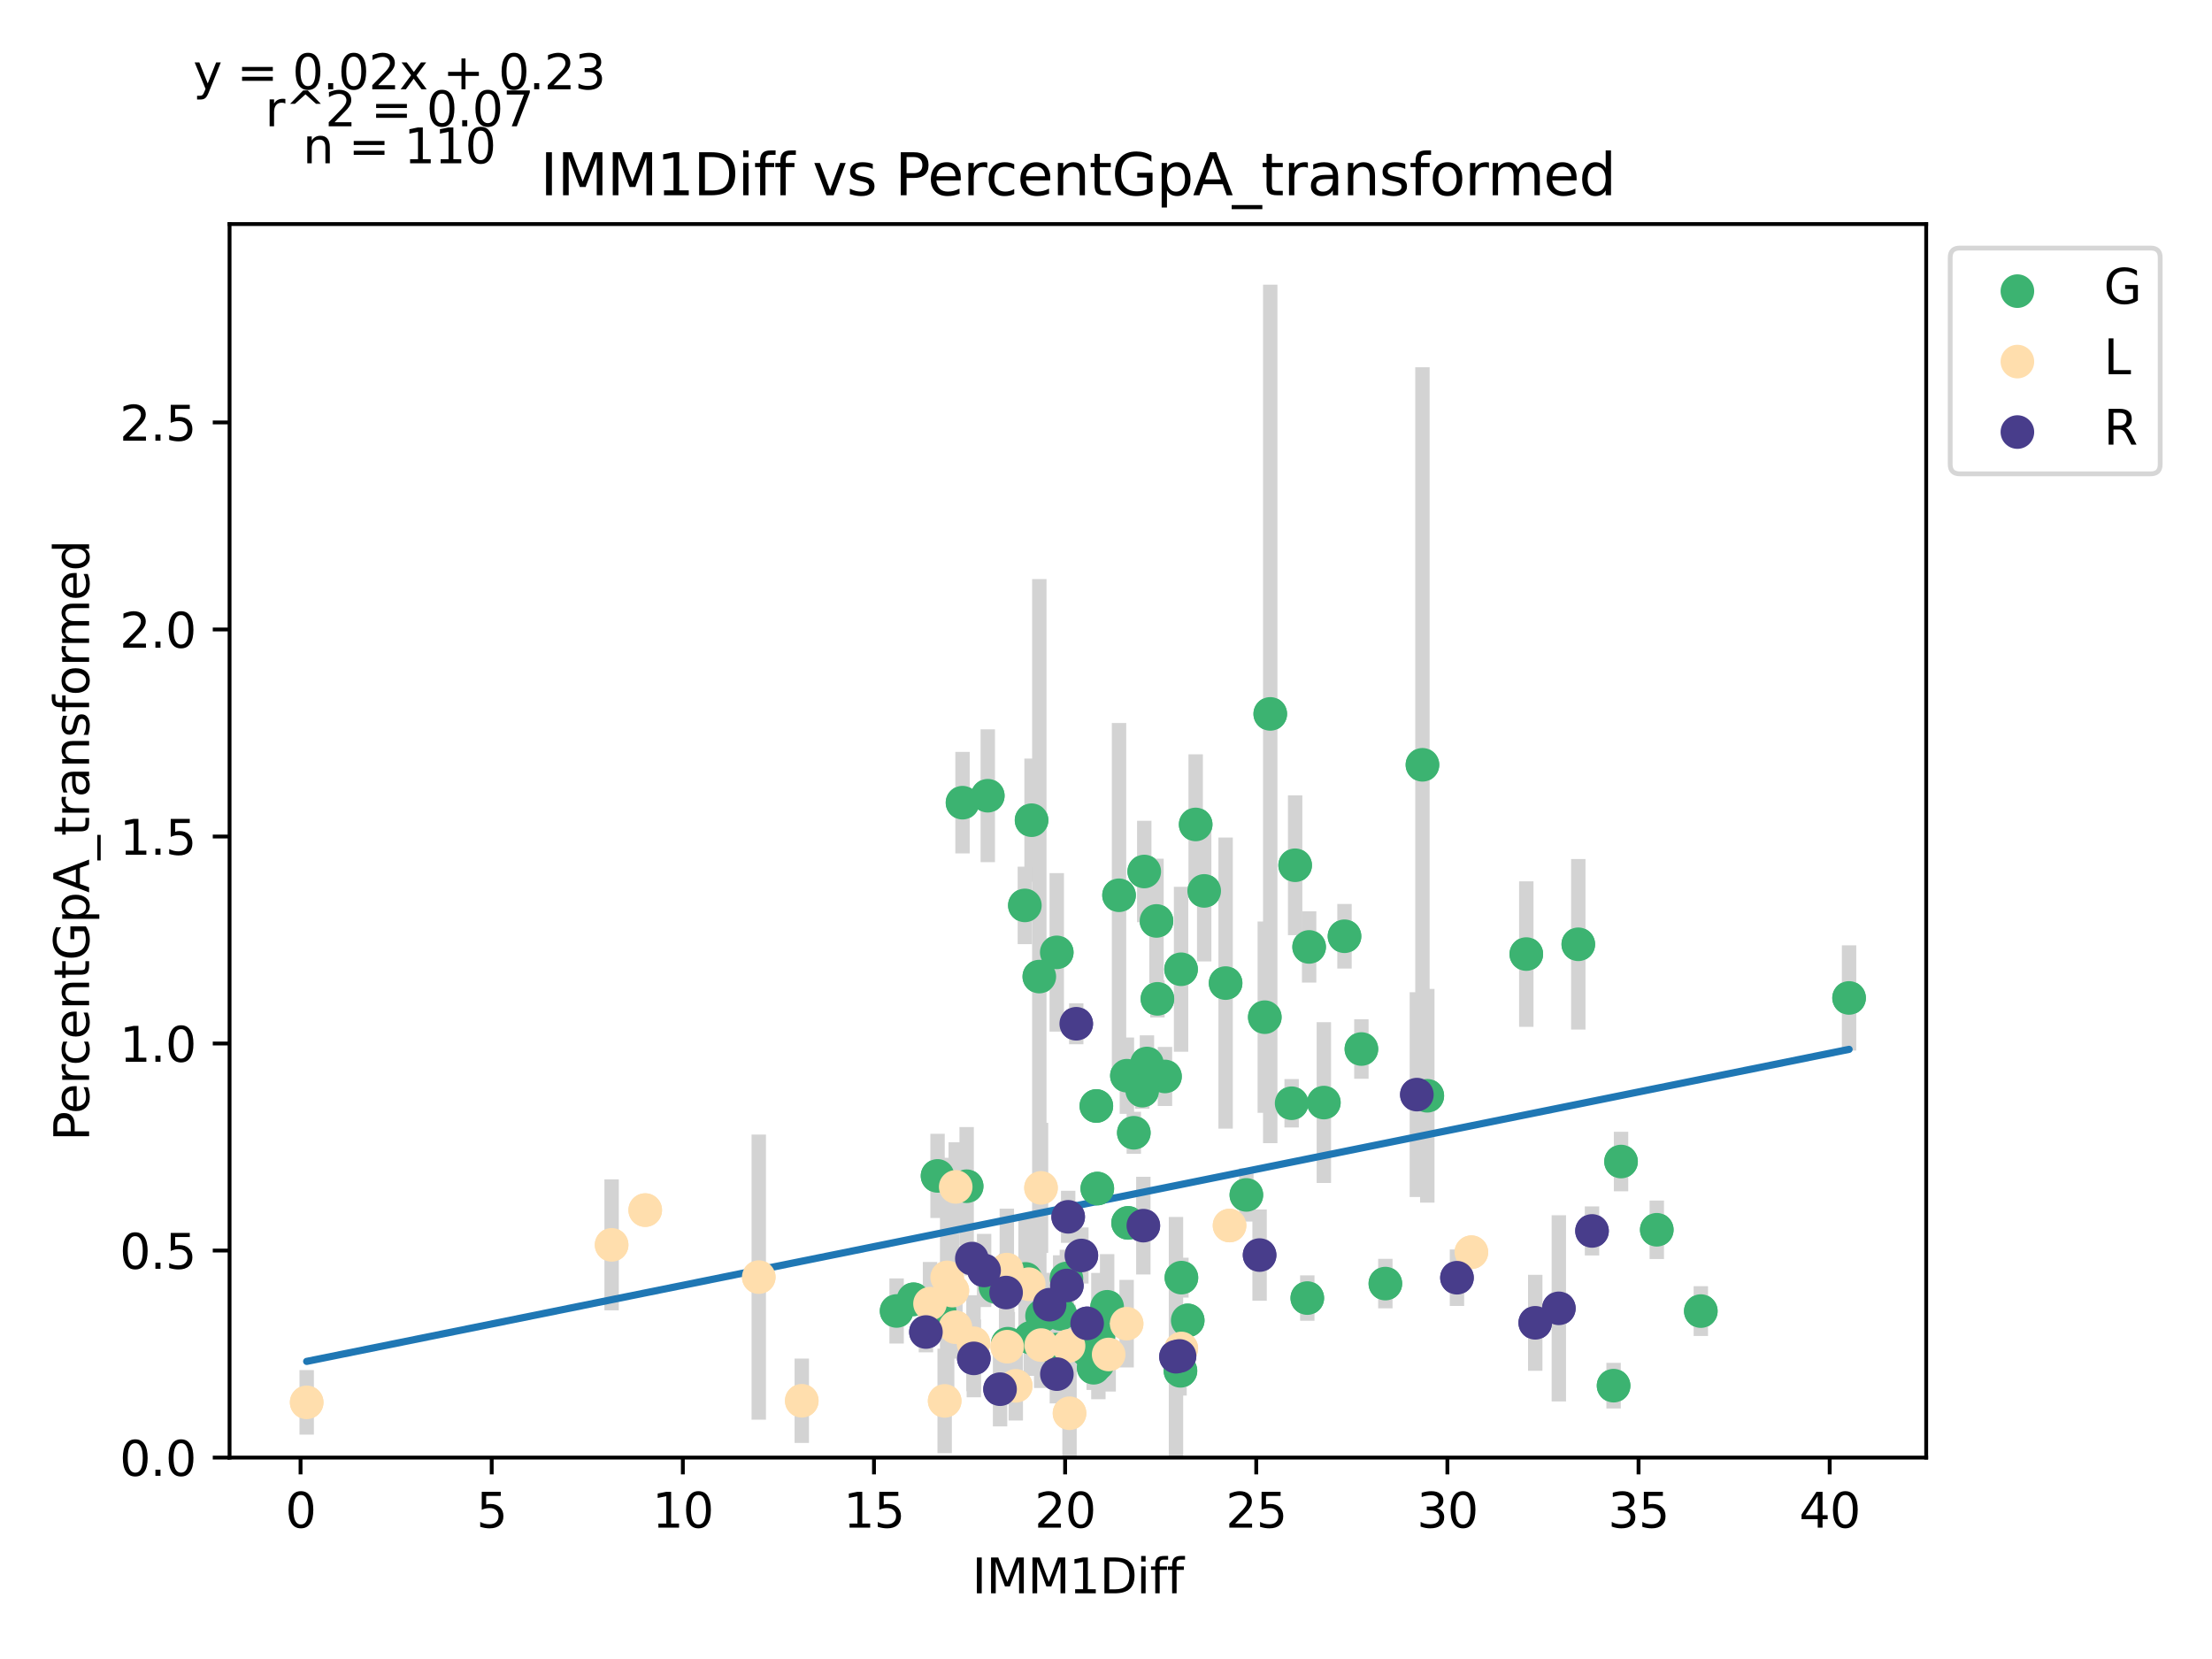 <?xml version="1.0" encoding="utf-8" standalone="no"?>
<!DOCTYPE svg PUBLIC "-//W3C//DTD SVG 1.1//EN"
  "http://www.w3.org/Graphics/SVG/1.1/DTD/svg11.dtd">
<svg xmlns:xlink="http://www.w3.org/1999/xlink" width="460.8pt" height="345.6pt" viewBox="0 0 460.8 345.6" xmlns="http://www.w3.org/2000/svg" version="1.1">
 <defs>
  <style type="text/css">*{stroke-linejoin: round; stroke-linecap: butt}</style>
 </defs>
 <g id="figure_1">
  <g id="patch_1">
   <path d="M 0 345.6 
L 460.8 345.6 
L 460.8 0 
L 0 0 
z
" style="fill: #ffffff"/>
  </g>
  <g id="axes_1">
   <g id="patch_2">
    <path d="M 47.821 303.64 
L 401.26 303.64 
L 401.26 46.676 
L 47.821 46.676 
z
" style="fill: #ffffff"/>
   </g>
   <g id="PathCollection_1">
    <defs>
     <path id="mea99d391c5" d="M 0 3 
C 0.796 3 1.559 2.684 2.121 2.121 
C 2.684 1.559 3 0.796 3 0 
C 3 -0.796 2.684 -1.559 2.121 -2.121 
C 1.559 -2.684 0.796 -3 0 -3 
C -0.796 -3 -1.559 -2.684 -2.121 -2.121 
C -2.684 -1.559 -3 -0.796 -3 0 
C -3 0.796 -2.684 1.559 -2.121 2.121 
C -1.559 2.684 -0.796 3 0 3 
z
" style="stroke: #3cb371"/>
    </defs>
    <g clip-path="url(#p769791098f)">
     <use xlink:href="#mea99d391c5" x="280.083" y="195.04" style="fill: #3cb371; stroke: #3cb371"/>
     <use xlink:href="#mea99d391c5" x="263.479" y="211.897" style="fill: #3cb371; stroke: #3cb371"/>
     <use xlink:href="#mea99d391c5" x="246.038" y="201.918" style="fill: #3cb371; stroke: #3cb371"/>
     <use xlink:href="#mea99d391c5" x="213.642" y="266.419" style="fill: #3cb371; stroke: #3cb371"/>
     <use xlink:href="#mea99d391c5" x="255.316" y="204.796" style="fill: #3cb371; stroke: #3cb371"/>
     <use xlink:href="#mea99d391c5" x="250.856" y="185.592" style="fill: #3cb371; stroke: #3cb371"/>
     <use xlink:href="#mea99d391c5" x="337.692" y="241.971" style="fill: #3cb371; stroke: #3cb371"/>
     <use xlink:href="#mea99d391c5" x="216.509" y="203.44" style="fill: #3cb371; stroke: #3cb371"/>
     <use xlink:href="#mea99d391c5" x="354.312" y="273.125" style="fill: #3cb371; stroke: #3cb371"/>
     <use xlink:href="#mea99d391c5" x="220.037" y="281.146" style="fill: #3cb371; stroke: #3cb371"/>
     <use xlink:href="#mea99d391c5" x="288.596" y="267.395" style="fill: #3cb371; stroke: #3cb371"/>
     <use xlink:href="#mea99d391c5" x="259.64" y="248.922" style="fill: #3cb371; stroke: #3cb371"/>
     <use xlink:href="#mea99d391c5" x="264.618" y="148.719" style="fill: #3cb371; stroke: #3cb371"/>
     <use xlink:href="#mea99d391c5" x="275.783" y="229.688" style="fill: #3cb371; stroke: #3cb371"/>
     <use xlink:href="#mea99d391c5" x="296.321" y="159.324" style="fill: #3cb371; stroke: #3cb371"/>
     <use xlink:href="#mea99d391c5" x="214.749" y="278.675" style="fill: #3cb371; stroke: #3cb371"/>
     <use xlink:href="#mea99d391c5" x="234.754" y="224.086" style="fill: #3cb371; stroke: #3cb371"/>
     <use xlink:href="#mea99d391c5" x="328.788" y="196.714" style="fill: #3cb371; stroke: #3cb371"/>
     <use xlink:href="#mea99d391c5" x="269.069" y="229.825" style="fill: #3cb371; stroke: #3cb371"/>
     <use xlink:href="#mea99d391c5" x="220.849" y="273.711" style="fill: #3cb371; stroke: #3cb371"/>
     <use xlink:href="#mea99d391c5" x="297.332" y="228.271" style="fill: #3cb371; stroke: #3cb371"/>
     <use xlink:href="#mea99d391c5" x="336.139" y="288.659" style="fill: #3cb371; stroke: #3cb371"/>
     <use xlink:href="#mea99d391c5" x="209.939" y="279.915" style="fill: #3cb371; stroke: #3cb371"/>
     <use xlink:href="#mea99d391c5" x="238.927" y="221.545" style="fill: #3cb371; stroke: #3cb371"/>
     <use xlink:href="#mea99d391c5" x="283.603" y="218.533" style="fill: #3cb371; stroke: #3cb371"/>
     <use xlink:href="#mea99d391c5" x="230.637" y="272.228" style="fill: #3cb371; stroke: #3cb371"/>
     <use xlink:href="#mea99d391c5" x="228.59" y="247.599" style="fill: #3cb371; stroke: #3cb371"/>
     <use xlink:href="#mea99d391c5" x="272.334" y="270.412" style="fill: #3cb371; stroke: #3cb371"/>
     <use xlink:href="#mea99d391c5" x="317.958" y="198.751" style="fill: #3cb371; stroke: #3cb371"/>
     <use xlink:href="#mea99d391c5" x="385.195" y="207.891" style="fill: #3cb371; stroke: #3cb371"/>
     <use xlink:href="#mea99d391c5" x="272.717" y="197.264" style="fill: #3cb371; stroke: #3cb371"/>
     <use xlink:href="#mea99d391c5" x="228.813" y="278.329" style="fill: #3cb371; stroke: #3cb371"/>
     <use xlink:href="#mea99d391c5" x="242.686" y="224.246" style="fill: #3cb371; stroke: #3cb371"/>
     <use xlink:href="#mea99d391c5" x="345.138" y="256.183" style="fill: #3cb371; stroke: #3cb371"/>
     <use xlink:href="#mea99d391c5" x="227.834" y="284.927" style="fill: #3cb371; stroke: #3cb371"/>
     <use xlink:href="#mea99d391c5" x="245.911" y="285.571" style="fill: #3cb371; stroke: #3cb371"/>
     <use xlink:href="#mea99d391c5" x="269.802" y="180.249" style="fill: #3cb371; stroke: #3cb371"/>
     <use xlink:href="#mea99d391c5" x="233.113" y="186.502" style="fill: #3cb371; stroke: #3cb371"/>
     <use xlink:href="#mea99d391c5" x="238.369" y="181.551" style="fill: #3cb371; stroke: #3cb371"/>
     <use xlink:href="#mea99d391c5" x="240.918" y="191.848" style="fill: #3cb371; stroke: #3cb371"/>
     <use xlink:href="#mea99d391c5" x="214.893" y="170.863" style="fill: #3cb371; stroke: #3cb371"/>
     <use xlink:href="#mea99d391c5" x="220.141" y="198.395" style="fill: #3cb371; stroke: #3cb371"/>
     <use xlink:href="#mea99d391c5" x="190.301" y="270.668" style="fill: #3cb371; stroke: #3cb371"/>
     <use xlink:href="#mea99d391c5" x="213.499" y="188.613" style="fill: #3cb371; stroke: #3cb371"/>
     <use xlink:href="#mea99d391c5" x="249.081" y="171.749" style="fill: #3cb371; stroke: #3cb371"/>
     <use xlink:href="#mea99d391c5" x="186.781" y="273.099" style="fill: #3cb371; stroke: #3cb371"/>
     <use xlink:href="#mea99d391c5" x="195.74" y="273.094" style="fill: #3cb371; stroke: #3cb371"/>
     <use xlink:href="#mea99d391c5" x="246.11" y="266.155" style="fill: #3cb371; stroke: #3cb371"/>
     <use xlink:href="#mea99d391c5" x="200.51" y="167.214" style="fill: #3cb371; stroke: #3cb371"/>
     <use xlink:href="#mea99d391c5" x="195.31" y="244.964" style="fill: #3cb371; stroke: #3cb371"/>
     <use xlink:href="#mea99d391c5" x="201.37" y="247.112" style="fill: #3cb371; stroke: #3cb371"/>
     <use xlink:href="#mea99d391c5" x="237.947" y="227.202" style="fill: #3cb371; stroke: #3cb371"/>
     <use xlink:href="#mea99d391c5" x="247.424" y="275.062" style="fill: #3cb371; stroke: #3cb371"/>
     <use xlink:href="#mea99d391c5" x="207.367" y="268.073" style="fill: #3cb371; stroke: #3cb371"/>
     <use xlink:href="#mea99d391c5" x="217.075" y="274.13" style="fill: #3cb371; stroke: #3cb371"/>
     <use xlink:href="#mea99d391c5" x="226.416" y="281.291" style="fill: #3cb371; stroke: #3cb371"/>
     <use xlink:href="#mea99d391c5" x="241.117" y="208.076" style="fill: #3cb371; stroke: #3cb371"/>
     <use xlink:href="#mea99d391c5" x="205.774" y="165.765" style="fill: #3cb371; stroke: #3cb371"/>
     <use xlink:href="#mea99d391c5" x="235.001" y="254.751" style="fill: #3cb371; stroke: #3cb371"/>
     <use xlink:href="#mea99d391c5" x="222.156" y="266.328" style="fill: #3cb371; stroke: #3cb371"/>
     <use xlink:href="#mea99d391c5" x="236.195" y="235.979" style="fill: #3cb371; stroke: #3cb371"/>
     <use xlink:href="#mea99d391c5" x="228.391" y="230.398" style="fill: #3cb371; stroke: #3cb371"/>
     <use xlink:href="#mea99d391c5" x="228.686" y="284.061" style="fill: #3cb371; stroke: #3cb371"/>
    </g>
   </g>
   <g id="PathCollection_2">
    <defs>
     <path id="m84377710f9" d="M 0 3 
C 0.796 3 1.559 2.684 2.121 2.121 
C 2.684 1.559 3 0.796 3 0 
C 3 -0.796 2.684 -1.559 2.121 -2.121 
C 1.559 -2.684 0.796 -3 0 -3 
C -0.796 -3 -1.559 -2.684 -2.121 -2.121 
C -2.684 -1.559 -3 -0.796 -3 0 
C -3 0.796 -2.684 1.559 -2.121 2.121 
C -1.559 2.684 -0.796 3 0 3 
z
" style="stroke: #ffdead"/>
    </defs>
    <g clip-path="url(#p769791098f)">
     <use xlink:href="#m84377710f9" x="222.601" y="280.385" style="fill: #ffdead; stroke: #ffdead"/>
     <use xlink:href="#m84377710f9" x="211.604" y="288.694" style="fill: #ffdead; stroke: #ffdead"/>
     <use xlink:href="#m84377710f9" x="167.023" y="291.807" style="fill: #ffdead; stroke: #ffdead"/>
     <use xlink:href="#m84377710f9" x="197.309" y="266.094" style="fill: #ffdead; stroke: #ffdead"/>
     <use xlink:href="#m84377710f9" x="214.303" y="267.512" style="fill: #ffdead; stroke: #ffdead"/>
     <use xlink:href="#m84377710f9" x="202.796" y="279.822" style="fill: #ffdead; stroke: #ffdead"/>
     <use xlink:href="#m84377710f9" x="199.029" y="276.48" style="fill: #ffdead; stroke: #ffdead"/>
     <use xlink:href="#m84377710f9" x="196.791" y="291.833" style="fill: #ffdead; stroke: #ffdead"/>
     <use xlink:href="#m84377710f9" x="246.086" y="280.91" style="fill: #ffdead; stroke: #ffdead"/>
     <use xlink:href="#m84377710f9" x="222.801" y="294.406" style="fill: #ffdead; stroke: #ffdead"/>
     <use xlink:href="#m84377710f9" x="209.82" y="280.54" style="fill: #ffdead; stroke: #ffdead"/>
     <use xlink:href="#m84377710f9" x="193.741" y="271.572" style="fill: #ffdead; stroke: #ffdead"/>
     <use xlink:href="#m84377710f9" x="216.9" y="280.206" style="fill: #ffdead; stroke: #ffdead"/>
     <use xlink:href="#m84377710f9" x="209.74" y="264.477" style="fill: #ffdead; stroke: #ffdead"/>
     <use xlink:href="#m84377710f9" x="199.093" y="247.253" style="fill: #ffdead; stroke: #ffdead"/>
     <use xlink:href="#m84377710f9" x="198.392" y="268.856" style="fill: #ffdead; stroke: #ffdead"/>
     <use xlink:href="#m84377710f9" x="63.887" y="292.136" style="fill: #ffdead; stroke: #ffdead"/>
     <use xlink:href="#m84377710f9" x="127.412" y="259.325" style="fill: #ffdead; stroke: #ffdead"/>
     <use xlink:href="#m84377710f9" x="134.412" y="252.085" style="fill: #ffdead; stroke: #ffdead"/>
     <use xlink:href="#m84377710f9" x="158.064" y="266.046" style="fill: #ffdead; stroke: #ffdead"/>
     <use xlink:href="#m84377710f9" x="234.698" y="275.746" style="fill: #ffdead; stroke: #ffdead"/>
     <use xlink:href="#m84377710f9" x="216.86" y="247.455" style="fill: #ffdead; stroke: #ffdead"/>
     <use xlink:href="#m84377710f9" x="306.514" y="260.859" style="fill: #ffdead; stroke: #ffdead"/>
     <use xlink:href="#m84377710f9" x="230.955" y="282.163" style="fill: #ffdead; stroke: #ffdead"/>
     <use xlink:href="#m84377710f9" x="256.136" y="255.298" style="fill: #ffdead; stroke: #ffdead"/>
    </g>
   </g>
   <g id="PathCollection_3">
    <defs>
     <path id="m29064c0ff5" d="M 0 3 
C 0.796 3 1.559 2.684 2.121 2.121 
C 2.684 1.559 3 0.796 3 0 
C 3 -0.796 2.684 -1.559 2.121 -2.121 
C 1.559 -2.684 0.796 -3 0 -3 
C -0.796 -3 -1.559 -2.684 -2.121 -2.121 
C -2.684 -1.559 -3 -0.796 -3 0 
C -3 0.796 -2.684 1.559 -2.121 2.121 
C -1.559 2.684 -0.796 3 0 3 
z
" style="stroke: #483d8b"/>
    </defs>
    <g clip-path="url(#p769791098f)">
     <use xlink:href="#m29064c0ff5" x="262.396" y="261.454" style="fill: #483d8b; stroke: #483d8b"/>
     <use xlink:href="#m29064c0ff5" x="303.512" y="266.173" style="fill: #483d8b; stroke: #483d8b"/>
     <use xlink:href="#m29064c0ff5" x="192.889" y="277.484" style="fill: #483d8b; stroke: #483d8b"/>
     <use xlink:href="#m29064c0ff5" x="222.243" y="267.787" style="fill: #483d8b; stroke: #483d8b"/>
     <use xlink:href="#m29064c0ff5" x="202.868" y="282.974" style="fill: #483d8b; stroke: #483d8b"/>
     <use xlink:href="#m29064c0ff5" x="331.647" y="256.427" style="fill: #483d8b; stroke: #483d8b"/>
     <use xlink:href="#m29064c0ff5" x="319.821" y="275.563" style="fill: #483d8b; stroke: #483d8b"/>
     <use xlink:href="#m29064c0ff5" x="209.589" y="269.26" style="fill: #483d8b; stroke: #483d8b"/>
     <use xlink:href="#m29064c0ff5" x="295.158" y="228.028" style="fill: #483d8b; stroke: #483d8b"/>
     <use xlink:href="#m29064c0ff5" x="324.735" y="272.55" style="fill: #483d8b; stroke: #483d8b"/>
     <use xlink:href="#m29064c0ff5" x="245.72" y="282.467" style="fill: #483d8b; stroke: #483d8b"/>
     <use xlink:href="#m29064c0ff5" x="244.979" y="282.633" style="fill: #483d8b; stroke: #483d8b"/>
     <use xlink:href="#m29064c0ff5" x="208.331" y="289.395" style="fill: #483d8b; stroke: #483d8b"/>
     <use xlink:href="#m29064c0ff5" x="238.178" y="255.324" style="fill: #483d8b; stroke: #483d8b"/>
     <use xlink:href="#m29064c0ff5" x="226.472" y="275.681" style="fill: #483d8b; stroke: #483d8b"/>
     <use xlink:href="#m29064c0ff5" x="205.01" y="264.658" style="fill: #483d8b; stroke: #483d8b"/>
     <use xlink:href="#m29064c0ff5" x="225.269" y="261.54" style="fill: #483d8b; stroke: #483d8b"/>
     <use xlink:href="#m29064c0ff5" x="218.652" y="271.791" style="fill: #483d8b; stroke: #483d8b"/>
     <use xlink:href="#m29064c0ff5" x="220.165" y="286.257" style="fill: #483d8b; stroke: #483d8b"/>
     <use xlink:href="#m29064c0ff5" x="202.454" y="262.189" style="fill: #483d8b; stroke: #483d8b"/>
     <use xlink:href="#m29064c0ff5" x="222.522" y="253.487" style="fill: #483d8b; stroke: #483d8b"/>
     <use xlink:href="#m29064c0ff5" x="224.202" y="213.268" style="fill: #483d8b; stroke: #483d8b"/>
    </g>
   </g>
   <g id="matplotlib.axis_1">
    <g id="xtick_1">
     <g id="line2d_1">
      <defs>
       <path id="mf76688e30d" d="M 0 0 
L 0 3.5 
" style="stroke: #000000; stroke-width: 0.8"/>
      </defs>
      <g>
       <use xlink:href="#mf76688e30d" x="62.612" y="303.64" style="stroke: #000000; stroke-width: 0.8"/>
      </g>
     </g>
     <g id="text_1">
      <!-- 0 -->
      <g transform="translate(59.431 318.238)scale(0.1 -0.1)">
       <defs>
        <path id="DejaVuSans-30" d="M 2034 4250 
Q 1547 4250 1301 3770 
Q 1056 3291 1056 2328 
Q 1056 1369 1301 889 
Q 1547 409 2034 409 
Q 2525 409 2770 889 
Q 3016 1369 3016 2328 
Q 3016 3291 2770 3770 
Q 2525 4250 2034 4250 
z
M 2034 4750 
Q 2819 4750 3233 4129 
Q 3647 3509 3647 2328 
Q 3647 1150 3233 529 
Q 2819 -91 2034 -91 
Q 1250 -91 836 529 
Q 422 1150 422 2328 
Q 422 3509 836 4129 
Q 1250 4750 2034 4750 
z
" transform="scale(0.016)"/>
       </defs>
       <use xlink:href="#DejaVuSans-30"/>
      </g>
     </g>
    </g>
    <g id="xtick_2">
     <g id="line2d_2">
      <g>
       <use xlink:href="#mf76688e30d" x="102.431" y="303.64" style="stroke: #000000; stroke-width: 0.8"/>
      </g>
     </g>
     <g id="text_2">
      <!-- 5 -->
      <g transform="translate(99.249 318.238)scale(0.1 -0.1)">
       <defs>
        <path id="DejaVuSans-35" d="M 691 4666 
L 3169 4666 
L 3169 4134 
L 1269 4134 
L 1269 2991 
Q 1406 3038 1543 3061 
Q 1681 3084 1819 3084 
Q 2600 3084 3056 2656 
Q 3513 2228 3513 1497 
Q 3513 744 3044 326 
Q 2575 -91 1722 -91 
Q 1428 -91 1123 -41 
Q 819 9 494 109 
L 494 744 
Q 775 591 1075 516 
Q 1375 441 1709 441 
Q 2250 441 2565 725 
Q 2881 1009 2881 1497 
Q 2881 1984 2565 2268 
Q 2250 2553 1709 2553 
Q 1456 2553 1204 2497 
Q 953 2441 691 2322 
L 691 4666 
z
" transform="scale(0.016)"/>
       </defs>
       <use xlink:href="#DejaVuSans-35"/>
      </g>
     </g>
    </g>
    <g id="xtick_3">
     <g id="line2d_3">
      <g>
       <use xlink:href="#mf76688e30d" x="142.249" y="303.64" style="stroke: #000000; stroke-width: 0.8"/>
      </g>
     </g>
     <g id="text_3">
      <!-- 10 -->
      <g transform="translate(135.886 318.238)scale(0.1 -0.1)">
       <defs>
        <path id="DejaVuSans-31" d="M 794 531 
L 1825 531 
L 1825 4091 
L 703 3866 
L 703 4441 
L 1819 4666 
L 2450 4666 
L 2450 531 
L 3481 531 
L 3481 0 
L 794 0 
L 794 531 
z
" transform="scale(0.016)"/>
       </defs>
       <use xlink:href="#DejaVuSans-31"/>
       <use xlink:href="#DejaVuSans-30" x="63.623"/>
      </g>
     </g>
    </g>
    <g id="xtick_4">
     <g id="line2d_4">
      <g>
       <use xlink:href="#mf76688e30d" x="182.067" y="303.64" style="stroke: #000000; stroke-width: 0.8"/>
      </g>
     </g>
     <g id="text_4">
      <!-- 15 -->
      <g transform="translate(175.704 318.238)scale(0.1 -0.1)">
       <use xlink:href="#DejaVuSans-31"/>
       <use xlink:href="#DejaVuSans-35" x="63.623"/>
      </g>
     </g>
    </g>
    <g id="xtick_5">
     <g id="line2d_5">
      <g>
       <use xlink:href="#mf76688e30d" x="221.885" y="303.64" style="stroke: #000000; stroke-width: 0.8"/>
      </g>
     </g>
     <g id="text_5">
      <!-- 20 -->
      <g transform="translate(215.522 318.238)scale(0.1 -0.1)">
       <defs>
        <path id="DejaVuSans-32" d="M 1228 531 
L 3431 531 
L 3431 0 
L 469 0 
L 469 531 
Q 828 903 1448 1529 
Q 2069 2156 2228 2338 
Q 2531 2678 2651 2914 
Q 2772 3150 2772 3378 
Q 2772 3750 2511 3984 
Q 2250 4219 1831 4219 
Q 1534 4219 1204 4116 
Q 875 4013 500 3803 
L 500 4441 
Q 881 4594 1212 4672 
Q 1544 4750 1819 4750 
Q 2544 4750 2975 4387 
Q 3406 4025 3406 3419 
Q 3406 3131 3298 2873 
Q 3191 2616 2906 2266 
Q 2828 2175 2409 1742 
Q 1991 1309 1228 531 
z
" transform="scale(0.016)"/>
       </defs>
       <use xlink:href="#DejaVuSans-32"/>
       <use xlink:href="#DejaVuSans-30" x="63.623"/>
      </g>
     </g>
    </g>
    <g id="xtick_6">
     <g id="line2d_6">
      <g>
       <use xlink:href="#mf76688e30d" x="261.703" y="303.64" style="stroke: #000000; stroke-width: 0.8"/>
      </g>
     </g>
     <g id="text_6">
      <!-- 25 -->
      <g transform="translate(255.34 318.238)scale(0.1 -0.1)">
       <use xlink:href="#DejaVuSans-32"/>
       <use xlink:href="#DejaVuSans-35" x="63.623"/>
      </g>
     </g>
    </g>
    <g id="xtick_7">
     <g id="line2d_7">
      <g>
       <use xlink:href="#mf76688e30d" x="301.521" y="303.64" style="stroke: #000000; stroke-width: 0.8"/>
      </g>
     </g>
     <g id="text_7">
      <!-- 30 -->
      <g transform="translate(295.158 318.238)scale(0.1 -0.1)">
       <defs>
        <path id="DejaVuSans-33" d="M 2597 2516 
Q 3050 2419 3304 2112 
Q 3559 1806 3559 1356 
Q 3559 666 3084 287 
Q 2609 -91 1734 -91 
Q 1441 -91 1130 -33 
Q 819 25 488 141 
L 488 750 
Q 750 597 1062 519 
Q 1375 441 1716 441 
Q 2309 441 2620 675 
Q 2931 909 2931 1356 
Q 2931 1769 2642 2001 
Q 2353 2234 1838 2234 
L 1294 2234 
L 1294 2753 
L 1863 2753 
Q 2328 2753 2575 2939 
Q 2822 3125 2822 3475 
Q 2822 3834 2567 4026 
Q 2313 4219 1838 4219 
Q 1578 4219 1281 4162 
Q 984 4106 628 3988 
L 628 4550 
Q 988 4650 1302 4700 
Q 1616 4750 1894 4750 
Q 2613 4750 3031 4423 
Q 3450 4097 3450 3541 
Q 3450 3153 3228 2886 
Q 3006 2619 2597 2516 
z
" transform="scale(0.016)"/>
       </defs>
       <use xlink:href="#DejaVuSans-33"/>
       <use xlink:href="#DejaVuSans-30" x="63.623"/>
      </g>
     </g>
    </g>
    <g id="xtick_8">
     <g id="line2d_8">
      <g>
       <use xlink:href="#mf76688e30d" x="341.339" y="303.64" style="stroke: #000000; stroke-width: 0.8"/>
      </g>
     </g>
     <g id="text_8">
      <!-- 35 -->
      <g transform="translate(334.976 318.238)scale(0.1 -0.1)">
       <use xlink:href="#DejaVuSans-33"/>
       <use xlink:href="#DejaVuSans-35" x="63.623"/>
      </g>
     </g>
    </g>
    <g id="xtick_9">
     <g id="line2d_9">
      <g>
       <use xlink:href="#mf76688e30d" x="381.157" y="303.64" style="stroke: #000000; stroke-width: 0.8"/>
      </g>
     </g>
     <g id="text_9">
      <!-- 40 -->
      <g transform="translate(374.795 318.238)scale(0.1 -0.1)">
       <defs>
        <path id="DejaVuSans-34" d="M 2419 4116 
L 825 1625 
L 2419 1625 
L 2419 4116 
z
M 2253 4666 
L 3047 4666 
L 3047 1625 
L 3713 1625 
L 3713 1100 
L 3047 1100 
L 3047 0 
L 2419 0 
L 2419 1100 
L 313 1100 
L 313 1709 
L 2253 4666 
z
" transform="scale(0.016)"/>
       </defs>
       <use xlink:href="#DejaVuSans-34"/>
       <use xlink:href="#DejaVuSans-30" x="63.623"/>
      </g>
     </g>
    </g>
    <g id="text_10">
     <!-- IMM1Diff -->
     <g transform="translate(202.497 331.917)scale(0.1 -0.1)">
      <defs>
       <path id="DejaVuSans-49" d="M 628 4666 
L 1259 4666 
L 1259 0 
L 628 0 
L 628 4666 
z
" transform="scale(0.016)"/>
       <path id="DejaVuSans-4d" d="M 628 4666 
L 1569 4666 
L 2759 1491 
L 3956 4666 
L 4897 4666 
L 4897 0 
L 4281 0 
L 4281 4097 
L 3078 897 
L 2444 897 
L 1241 4097 
L 1241 0 
L 628 0 
L 628 4666 
z
" transform="scale(0.016)"/>
       <path id="DejaVuSans-44" d="M 1259 4147 
L 1259 519 
L 2022 519 
Q 2988 519 3436 956 
Q 3884 1394 3884 2338 
Q 3884 3275 3436 3711 
Q 2988 4147 2022 4147 
L 1259 4147 
z
M 628 4666 
L 1925 4666 
Q 3281 4666 3915 4102 
Q 4550 3538 4550 2338 
Q 4550 1131 3912 565 
Q 3275 0 1925 0 
L 628 0 
L 628 4666 
z
" transform="scale(0.016)"/>
       <path id="DejaVuSans-69" d="M 603 3500 
L 1178 3500 
L 1178 0 
L 603 0 
L 603 3500 
z
M 603 4863 
L 1178 4863 
L 1178 4134 
L 603 4134 
L 603 4863 
z
" transform="scale(0.016)"/>
       <path id="DejaVuSans-66" d="M 2375 4863 
L 2375 4384 
L 1825 4384 
Q 1516 4384 1395 4259 
Q 1275 4134 1275 3809 
L 1275 3500 
L 2222 3500 
L 2222 3053 
L 1275 3053 
L 1275 0 
L 697 0 
L 697 3053 
L 147 3053 
L 147 3500 
L 697 3500 
L 697 3744 
Q 697 4328 969 4595 
Q 1241 4863 1831 4863 
L 2375 4863 
z
" transform="scale(0.016)"/>
      </defs>
      <use xlink:href="#DejaVuSans-49"/>
      <use xlink:href="#DejaVuSans-4d" x="29.492"/>
      <use xlink:href="#DejaVuSans-4d" x="115.771"/>
      <use xlink:href="#DejaVuSans-31" x="202.051"/>
      <use xlink:href="#DejaVuSans-44" x="265.674"/>
      <use xlink:href="#DejaVuSans-69" x="342.676"/>
      <use xlink:href="#DejaVuSans-66" x="370.459"/>
      <use xlink:href="#DejaVuSans-66" x="405.664"/>
     </g>
    </g>
   </g>
   <g id="matplotlib.axis_2">
    <g id="ytick_1">
     <g id="line2d_10">
      <defs>
       <path id="me1deba0576" d="M 0 0 
L -3.5 0 
" style="stroke: #000000; stroke-width: 0.8"/>
      </defs>
      <g>
       <use xlink:href="#me1deba0576" x="47.821" y="303.64" style="stroke: #000000; stroke-width: 0.8"/>
      </g>
     </g>
     <g id="text_11">
      <!-- 0.0 -->
      <g transform="translate(24.918 307.439)scale(0.1 -0.1)">
       <defs>
        <path id="DejaVuSans-2e" d="M 684 794 
L 1344 794 
L 1344 0 
L 684 0 
L 684 794 
z
" transform="scale(0.016)"/>
       </defs>
       <use xlink:href="#DejaVuSans-30"/>
       <use xlink:href="#DejaVuSans-2e" x="63.623"/>
       <use xlink:href="#DejaVuSans-30" x="95.41"/>
      </g>
     </g>
    </g>
    <g id="ytick_2">
     <g id="line2d_11">
      <g>
       <use xlink:href="#me1deba0576" x="47.821" y="260.512" style="stroke: #000000; stroke-width: 0.8"/>
      </g>
     </g>
     <g id="text_12">
      <!-- 0.5 -->
      <g transform="translate(24.918 264.311)scale(0.1 -0.1)">
       <use xlink:href="#DejaVuSans-30"/>
       <use xlink:href="#DejaVuSans-2e" x="63.623"/>
       <use xlink:href="#DejaVuSans-35" x="95.41"/>
      </g>
     </g>
    </g>
    <g id="ytick_3">
     <g id="line2d_12">
      <g>
       <use xlink:href="#me1deba0576" x="47.821" y="217.384" style="stroke: #000000; stroke-width: 0.8"/>
      </g>
     </g>
     <g id="text_13">
      <!-- 1.0 -->
      <g transform="translate(24.918 221.184)scale(0.1 -0.1)">
       <use xlink:href="#DejaVuSans-31"/>
       <use xlink:href="#DejaVuSans-2e" x="63.623"/>
       <use xlink:href="#DejaVuSans-30" x="95.41"/>
      </g>
     </g>
    </g>
    <g id="ytick_4">
     <g id="line2d_13">
      <g>
       <use xlink:href="#me1deba0576" x="47.821" y="174.257" style="stroke: #000000; stroke-width: 0.8"/>
      </g>
     </g>
     <g id="text_14">
      <!-- 1.5 -->
      <g transform="translate(24.918 178.056)scale(0.1 -0.1)">
       <use xlink:href="#DejaVuSans-31"/>
       <use xlink:href="#DejaVuSans-2e" x="63.623"/>
       <use xlink:href="#DejaVuSans-35" x="95.41"/>
      </g>
     </g>
    </g>
    <g id="ytick_5">
     <g id="line2d_14">
      <g>
       <use xlink:href="#me1deba0576" x="47.821" y="131.129" style="stroke: #000000; stroke-width: 0.8"/>
      </g>
     </g>
     <g id="text_15">
      <!-- 2.0 -->
      <g transform="translate(24.918 134.928)scale(0.1 -0.1)">
       <use xlink:href="#DejaVuSans-32"/>
       <use xlink:href="#DejaVuSans-2e" x="63.623"/>
       <use xlink:href="#DejaVuSans-30" x="95.41"/>
      </g>
     </g>
    </g>
    <g id="ytick_6">
     <g id="line2d_15">
      <g>
       <use xlink:href="#me1deba0576" x="47.821" y="88.001" style="stroke: #000000; stroke-width: 0.8"/>
      </g>
     </g>
     <g id="text_16">
      <!-- 2.5 -->
      <g transform="translate(24.918 91.8)scale(0.1 -0.1)">
       <use xlink:href="#DejaVuSans-32"/>
       <use xlink:href="#DejaVuSans-2e" x="63.623"/>
       <use xlink:href="#DejaVuSans-35" x="95.41"/>
      </g>
     </g>
    </g>
    <g id="text_17">
     <!-- PercentGpA_transformed -->
     <g transform="translate(18.56 237.696)rotate(-90)scale(0.1 -0.1)">
      <defs>
       <path id="DejaVuSans-50" d="M 1259 4147 
L 1259 2394 
L 2053 2394 
Q 2494 2394 2734 2622 
Q 2975 2850 2975 3272 
Q 2975 3691 2734 3919 
Q 2494 4147 2053 4147 
L 1259 4147 
z
M 628 4666 
L 2053 4666 
Q 2838 4666 3239 4311 
Q 3641 3956 3641 3272 
Q 3641 2581 3239 2228 
Q 2838 1875 2053 1875 
L 1259 1875 
L 1259 0 
L 628 0 
L 628 4666 
z
" transform="scale(0.016)"/>
       <path id="DejaVuSans-65" d="M 3597 1894 
L 3597 1613 
L 953 1613 
Q 991 1019 1311 708 
Q 1631 397 2203 397 
Q 2534 397 2845 478 
Q 3156 559 3463 722 
L 3463 178 
Q 3153 47 2828 -22 
Q 2503 -91 2169 -91 
Q 1331 -91 842 396 
Q 353 884 353 1716 
Q 353 2575 817 3079 
Q 1281 3584 2069 3584 
Q 2775 3584 3186 3129 
Q 3597 2675 3597 1894 
z
M 3022 2063 
Q 3016 2534 2758 2815 
Q 2500 3097 2075 3097 
Q 1594 3097 1305 2825 
Q 1016 2553 972 2059 
L 3022 2063 
z
" transform="scale(0.016)"/>
       <path id="DejaVuSans-72" d="M 2631 2963 
Q 2534 3019 2420 3045 
Q 2306 3072 2169 3072 
Q 1681 3072 1420 2755 
Q 1159 2438 1159 1844 
L 1159 0 
L 581 0 
L 581 3500 
L 1159 3500 
L 1159 2956 
Q 1341 3275 1631 3429 
Q 1922 3584 2338 3584 
Q 2397 3584 2469 3576 
Q 2541 3569 2628 3553 
L 2631 2963 
z
" transform="scale(0.016)"/>
       <path id="DejaVuSans-63" d="M 3122 3366 
L 3122 2828 
Q 2878 2963 2633 3030 
Q 2388 3097 2138 3097 
Q 1578 3097 1268 2742 
Q 959 2388 959 1747 
Q 959 1106 1268 751 
Q 1578 397 2138 397 
Q 2388 397 2633 464 
Q 2878 531 3122 666 
L 3122 134 
Q 2881 22 2623 -34 
Q 2366 -91 2075 -91 
Q 1284 -91 818 406 
Q 353 903 353 1747 
Q 353 2603 823 3093 
Q 1294 3584 2113 3584 
Q 2378 3584 2631 3529 
Q 2884 3475 3122 3366 
z
" transform="scale(0.016)"/>
       <path id="DejaVuSans-6e" d="M 3513 2113 
L 3513 0 
L 2938 0 
L 2938 2094 
Q 2938 2591 2744 2837 
Q 2550 3084 2163 3084 
Q 1697 3084 1428 2787 
Q 1159 2491 1159 1978 
L 1159 0 
L 581 0 
L 581 3500 
L 1159 3500 
L 1159 2956 
Q 1366 3272 1645 3428 
Q 1925 3584 2291 3584 
Q 2894 3584 3203 3211 
Q 3513 2838 3513 2113 
z
" transform="scale(0.016)"/>
       <path id="DejaVuSans-74" d="M 1172 4494 
L 1172 3500 
L 2356 3500 
L 2356 3053 
L 1172 3053 
L 1172 1153 
Q 1172 725 1289 603 
Q 1406 481 1766 481 
L 2356 481 
L 2356 0 
L 1766 0 
Q 1100 0 847 248 
Q 594 497 594 1153 
L 594 3053 
L 172 3053 
L 172 3500 
L 594 3500 
L 594 4494 
L 1172 4494 
z
" transform="scale(0.016)"/>
       <path id="DejaVuSans-47" d="M 3809 666 
L 3809 1919 
L 2778 1919 
L 2778 2438 
L 4434 2438 
L 4434 434 
Q 4069 175 3628 42 
Q 3188 -91 2688 -91 
Q 1594 -91 976 548 
Q 359 1188 359 2328 
Q 359 3472 976 4111 
Q 1594 4750 2688 4750 
Q 3144 4750 3555 4637 
Q 3966 4525 4313 4306 
L 4313 3634 
Q 3963 3931 3569 4081 
Q 3175 4231 2741 4231 
Q 1884 4231 1454 3753 
Q 1025 3275 1025 2328 
Q 1025 1384 1454 906 
Q 1884 428 2741 428 
Q 3075 428 3337 486 
Q 3600 544 3809 666 
z
" transform="scale(0.016)"/>
       <path id="DejaVuSans-70" d="M 1159 525 
L 1159 -1331 
L 581 -1331 
L 581 3500 
L 1159 3500 
L 1159 2969 
Q 1341 3281 1617 3432 
Q 1894 3584 2278 3584 
Q 2916 3584 3314 3078 
Q 3713 2572 3713 1747 
Q 3713 922 3314 415 
Q 2916 -91 2278 -91 
Q 1894 -91 1617 61 
Q 1341 213 1159 525 
z
M 3116 1747 
Q 3116 2381 2855 2742 
Q 2594 3103 2138 3103 
Q 1681 3103 1420 2742 
Q 1159 2381 1159 1747 
Q 1159 1113 1420 752 
Q 1681 391 2138 391 
Q 2594 391 2855 752 
Q 3116 1113 3116 1747 
z
" transform="scale(0.016)"/>
       <path id="DejaVuSans-41" d="M 2188 4044 
L 1331 1722 
L 3047 1722 
L 2188 4044 
z
M 1831 4666 
L 2547 4666 
L 4325 0 
L 3669 0 
L 3244 1197 
L 1141 1197 
L 716 0 
L 50 0 
L 1831 4666 
z
" transform="scale(0.016)"/>
       <path id="DejaVuSans-5f" d="M 3263 -1063 
L 3263 -1509 
L -63 -1509 
L -63 -1063 
L 3263 -1063 
z
" transform="scale(0.016)"/>
       <path id="DejaVuSans-61" d="M 2194 1759 
Q 1497 1759 1228 1600 
Q 959 1441 959 1056 
Q 959 750 1161 570 
Q 1363 391 1709 391 
Q 2188 391 2477 730 
Q 2766 1069 2766 1631 
L 2766 1759 
L 2194 1759 
z
M 3341 1997 
L 3341 0 
L 2766 0 
L 2766 531 
Q 2569 213 2275 61 
Q 1981 -91 1556 -91 
Q 1019 -91 701 211 
Q 384 513 384 1019 
Q 384 1609 779 1909 
Q 1175 2209 1959 2209 
L 2766 2209 
L 2766 2266 
Q 2766 2663 2505 2880 
Q 2244 3097 1772 3097 
Q 1472 3097 1187 3025 
Q 903 2953 641 2809 
L 641 3341 
Q 956 3463 1253 3523 
Q 1550 3584 1831 3584 
Q 2591 3584 2966 3190 
Q 3341 2797 3341 1997 
z
" transform="scale(0.016)"/>
       <path id="DejaVuSans-73" d="M 2834 3397 
L 2834 2853 
Q 2591 2978 2328 3040 
Q 2066 3103 1784 3103 
Q 1356 3103 1142 2972 
Q 928 2841 928 2578 
Q 928 2378 1081 2264 
Q 1234 2150 1697 2047 
L 1894 2003 
Q 2506 1872 2764 1633 
Q 3022 1394 3022 966 
Q 3022 478 2636 193 
Q 2250 -91 1575 -91 
Q 1294 -91 989 -36 
Q 684 19 347 128 
L 347 722 
Q 666 556 975 473 
Q 1284 391 1588 391 
Q 1994 391 2212 530 
Q 2431 669 2431 922 
Q 2431 1156 2273 1281 
Q 2116 1406 1581 1522 
L 1381 1569 
Q 847 1681 609 1914 
Q 372 2147 372 2553 
Q 372 3047 722 3315 
Q 1072 3584 1716 3584 
Q 2034 3584 2315 3537 
Q 2597 3491 2834 3397 
z
" transform="scale(0.016)"/>
       <path id="DejaVuSans-6f" d="M 1959 3097 
Q 1497 3097 1228 2736 
Q 959 2375 959 1747 
Q 959 1119 1226 758 
Q 1494 397 1959 397 
Q 2419 397 2687 759 
Q 2956 1122 2956 1747 
Q 2956 2369 2687 2733 
Q 2419 3097 1959 3097 
z
M 1959 3584 
Q 2709 3584 3137 3096 
Q 3566 2609 3566 1747 
Q 3566 888 3137 398 
Q 2709 -91 1959 -91 
Q 1206 -91 779 398 
Q 353 888 353 1747 
Q 353 2609 779 3096 
Q 1206 3584 1959 3584 
z
" transform="scale(0.016)"/>
       <path id="DejaVuSans-6d" d="M 3328 2828 
Q 3544 3216 3844 3400 
Q 4144 3584 4550 3584 
Q 5097 3584 5394 3201 
Q 5691 2819 5691 2113 
L 5691 0 
L 5113 0 
L 5113 2094 
Q 5113 2597 4934 2840 
Q 4756 3084 4391 3084 
Q 3944 3084 3684 2787 
Q 3425 2491 3425 1978 
L 3425 0 
L 2847 0 
L 2847 2094 
Q 2847 2600 2669 2842 
Q 2491 3084 2119 3084 
Q 1678 3084 1418 2786 
Q 1159 2488 1159 1978 
L 1159 0 
L 581 0 
L 581 3500 
L 1159 3500 
L 1159 2956 
Q 1356 3278 1631 3431 
Q 1906 3584 2284 3584 
Q 2666 3584 2933 3390 
Q 3200 3197 3328 2828 
z
" transform="scale(0.016)"/>
       <path id="DejaVuSans-64" d="M 2906 2969 
L 2906 4863 
L 3481 4863 
L 3481 0 
L 2906 0 
L 2906 525 
Q 2725 213 2448 61 
Q 2172 -91 1784 -91 
Q 1150 -91 751 415 
Q 353 922 353 1747 
Q 353 2572 751 3078 
Q 1150 3584 1784 3584 
Q 2172 3584 2448 3432 
Q 2725 3281 2906 2969 
z
M 947 1747 
Q 947 1113 1208 752 
Q 1469 391 1925 391 
Q 2381 391 2643 752 
Q 2906 1113 2906 1747 
Q 2906 2381 2643 2742 
Q 2381 3103 1925 3103 
Q 1469 3103 1208 2742 
Q 947 2381 947 1747 
z
" transform="scale(0.016)"/>
      </defs>
      <use xlink:href="#DejaVuSans-50"/>
      <use xlink:href="#DejaVuSans-65" x="56.678"/>
      <use xlink:href="#DejaVuSans-72" x="118.201"/>
      <use xlink:href="#DejaVuSans-63" x="157.064"/>
      <use xlink:href="#DejaVuSans-65" x="212.045"/>
      <use xlink:href="#DejaVuSans-6e" x="273.568"/>
      <use xlink:href="#DejaVuSans-74" x="336.947"/>
      <use xlink:href="#DejaVuSans-47" x="376.156"/>
      <use xlink:href="#DejaVuSans-70" x="453.646"/>
      <use xlink:href="#DejaVuSans-41" x="517.123"/>
      <use xlink:href="#DejaVuSans-5f" x="585.531"/>
      <use xlink:href="#DejaVuSans-74" x="635.531"/>
      <use xlink:href="#DejaVuSans-72" x="674.74"/>
      <use xlink:href="#DejaVuSans-61" x="715.854"/>
      <use xlink:href="#DejaVuSans-6e" x="777.133"/>
      <use xlink:href="#DejaVuSans-73" x="840.512"/>
      <use xlink:href="#DejaVuSans-66" x="892.611"/>
      <use xlink:href="#DejaVuSans-6f" x="927.816"/>
      <use xlink:href="#DejaVuSans-72" x="988.998"/>
      <use xlink:href="#DejaVuSans-6d" x="1028.361"/>
      <use xlink:href="#DejaVuSans-65" x="1125.773"/>
      <use xlink:href="#DejaVuSans-64" x="1187.297"/>
     </g>
    </g>
   </g>
   <g id="LineCollection_1">
    <path d="M 280.083 201.764 
L 280.083 188.316 
" clip-path="url(#p769791098f)" style="fill: none; stroke: #d3d3d3; stroke-width: 3"/>
    <path d="M 263.479 231.829 
L 263.479 191.965 
" clip-path="url(#p769791098f)" style="fill: none; stroke: #d3d3d3; stroke-width: 3"/>
    <path d="M 246.038 219.096 
L 246.038 184.739 
" clip-path="url(#p769791098f)" style="fill: none; stroke: #d3d3d3; stroke-width: 3"/>
    <path d="M 213.642 279.908 
L 213.642 252.931 
" clip-path="url(#p769791098f)" style="fill: none; stroke: #d3d3d3; stroke-width: 3"/>
    <path d="M 255.316 235.119 
L 255.316 174.473 
" clip-path="url(#p769791098f)" style="fill: none; stroke: #d3d3d3; stroke-width: 3"/>
    <path d="M 250.856 200.282 
L 250.856 170.901 
" clip-path="url(#p769791098f)" style="fill: none; stroke: #d3d3d3; stroke-width: 3"/>
    <path d="M 337.692 248.171 
L 337.692 235.771 
" clip-path="url(#p769791098f)" style="fill: none; stroke: #d3d3d3; stroke-width: 3"/>
    <path d="M 216.509 286.249 
L 216.509 120.631 
" clip-path="url(#p769791098f)" style="fill: none; stroke: #d3d3d3; stroke-width: 3"/>
    <path d="M 354.312 278.314 
L 354.312 267.936 
" clip-path="url(#p769791098f)" style="fill: none; stroke: #d3d3d3; stroke-width: 3"/>
    <path d="M 220.037 287.868 
L 220.037 274.424 
" clip-path="url(#p769791098f)" style="fill: none; stroke: #d3d3d3; stroke-width: 3"/>
    <path d="M 288.596 272.551 
L 288.596 262.238 
" clip-path="url(#p769791098f)" style="fill: none; stroke: #d3d3d3; stroke-width: 3"/>
    <path d="M 259.64 254.475 
L 259.64 243.369 
" clip-path="url(#p769791098f)" style="fill: none; stroke: #d3d3d3; stroke-width: 3"/>
    <path d="M 264.618 238.14 
L 264.618 59.299 
" clip-path="url(#p769791098f)" style="fill: none; stroke: #d3d3d3; stroke-width: 3"/>
    <path d="M 275.783 246.44 
L 275.783 212.937 
" clip-path="url(#p769791098f)" style="fill: none; stroke: #d3d3d3; stroke-width: 3"/>
    <path d="M 296.321 242.143 
L 296.321 76.505 
" clip-path="url(#p769791098f)" style="fill: none; stroke: #d3d3d3; stroke-width: 3"/>
    <path d="M 214.749 286.623 
L 214.749 270.726 
" clip-path="url(#p769791098f)" style="fill: none; stroke: #d3d3d3; stroke-width: 3"/>
    <path d="M 234.754 232.039 
L 234.754 216.134 
" clip-path="url(#p769791098f)" style="fill: none; stroke: #d3d3d3; stroke-width: 3"/>
    <path d="M 328.788 214.471 
L 328.788 178.956 
" clip-path="url(#p769791098f)" style="fill: none; stroke: #d3d3d3; stroke-width: 3"/>
    <path d="M 269.069 234.867 
L 269.069 224.783 
" clip-path="url(#p769791098f)" style="fill: none; stroke: #d3d3d3; stroke-width: 3"/>
    <path d="M 220.849 285.926 
L 220.849 261.495 
" clip-path="url(#p769791098f)" style="fill: none; stroke: #d3d3d3; stroke-width: 3"/>
    <path d="M 297.332 250.532 
L 297.332 206.01 
" clip-path="url(#p769791098f)" style="fill: none; stroke: #d3d3d3; stroke-width: 3"/>
    <path d="M 336.139 293.417 
L 336.139 283.901 
" clip-path="url(#p769791098f)" style="fill: none; stroke: #d3d3d3; stroke-width: 3"/>
    <path d="M 209.939 286.53 
L 209.939 273.3 
" clip-path="url(#p769791098f)" style="fill: none; stroke: #d3d3d3; stroke-width: 3"/>
    <path d="M 238.927 227.409 
L 238.927 215.68 
" clip-path="url(#p769791098f)" style="fill: none; stroke: #d3d3d3; stroke-width: 3"/>
    <path d="M 283.603 224.728 
L 283.603 212.339 
" clip-path="url(#p769791098f)" style="fill: none; stroke: #d3d3d3; stroke-width: 3"/>
    <path d="M 230.637 283.203 
L 230.637 261.254 
" clip-path="url(#p769791098f)" style="fill: none; stroke: #d3d3d3; stroke-width: 3"/>
    <path d="M 228.59 250.492 
L 228.59 244.705 
" clip-path="url(#p769791098f)" style="fill: none; stroke: #d3d3d3; stroke-width: 3"/>
    <path d="M 272.334 275.145 
L 272.334 265.679 
" clip-path="url(#p769791098f)" style="fill: none; stroke: #d3d3d3; stroke-width: 3"/>
    <path d="M 317.958 213.904 
L 317.958 183.598 
" clip-path="url(#p769791098f)" style="fill: none; stroke: #d3d3d3; stroke-width: 3"/>
    <path d="M 385.195 218.852 
L 385.195 196.929 
" clip-path="url(#p769791098f)" style="fill: none; stroke: #d3d3d3; stroke-width: 3"/>
    <path d="M 272.717 204.693 
L 272.717 189.834 
" clip-path="url(#p769791098f)" style="fill: none; stroke: #d3d3d3; stroke-width: 3"/>
    <path d="M 228.813 291.478 
L 228.813 265.18 
" clip-path="url(#p769791098f)" style="fill: none; stroke: #d3d3d3; stroke-width: 3"/>
    <path d="M 242.686 230.405 
L 242.686 218.087 
" clip-path="url(#p769791098f)" style="fill: none; stroke: #d3d3d3; stroke-width: 3"/>
    <path d="M 345.138 262.271 
L 345.138 250.094 
" clip-path="url(#p769791098f)" style="fill: none; stroke: #d3d3d3; stroke-width: 3"/>
    <path d="M 227.834 289.558 
L 227.834 280.295 
" clip-path="url(#p769791098f)" style="fill: none; stroke: #d3d3d3; stroke-width: 3"/>
    <path d="M 245.911 287.857 
L 245.911 283.285 
" clip-path="url(#p769791098f)" style="fill: none; stroke: #d3d3d3; stroke-width: 3"/>
    <path d="M 269.802 194.82 
L 269.802 165.679 
" clip-path="url(#p769791098f)" style="fill: none; stroke: #d3d3d3; stroke-width: 3"/>
    <path d="M 233.113 222.387 
L 233.113 150.617 
" clip-path="url(#p769791098f)" style="fill: none; stroke: #d3d3d3; stroke-width: 3"/>
    <path d="M 238.369 192.12 
L 238.369 170.982 
" clip-path="url(#p769791098f)" style="fill: none; stroke: #d3d3d3; stroke-width: 3"/>
    <path d="M 240.918 204.8 
L 240.918 178.895 
" clip-path="url(#p769791098f)" style="fill: none; stroke: #d3d3d3; stroke-width: 3"/>
    <path d="M 214.893 183.709 
L 214.893 158.018 
" clip-path="url(#p769791098f)" style="fill: none; stroke: #d3d3d3; stroke-width: 3"/>
    <path d="M 220.141 214.904 
L 220.141 181.886 
" clip-path="url(#p769791098f)" style="fill: none; stroke: #d3d3d3; stroke-width: 3"/>
    <path d="M 190.301 273.636 
L 190.301 267.7 
" clip-path="url(#p769791098f)" style="fill: none; stroke: #d3d3d3; stroke-width: 3"/>
    <path d="M 213.499 196.683 
L 213.499 180.544 
" clip-path="url(#p769791098f)" style="fill: none; stroke: #d3d3d3; stroke-width: 3"/>
    <path d="M 249.081 186.361 
L 249.081 157.138 
" clip-path="url(#p769791098f)" style="fill: none; stroke: #d3d3d3; stroke-width: 3"/>
    <path d="M 186.781 279.883 
L 186.781 266.314 
" clip-path="url(#p769791098f)" style="fill: none; stroke: #d3d3d3; stroke-width: 3"/>
    <path d="M 195.74 276.766 
L 195.74 269.422 
" clip-path="url(#p769791098f)" style="fill: none; stroke: #d3d3d3; stroke-width: 3"/>
    <path d="M 246.11 270.31 
L 246.11 262 
" clip-path="url(#p769791098f)" style="fill: none; stroke: #d3d3d3; stroke-width: 3"/>
    <path d="M 200.51 177.788 
L 200.51 156.64 
" clip-path="url(#p769791098f)" style="fill: none; stroke: #d3d3d3; stroke-width: 3"/>
    <path d="M 195.31 253.74 
L 195.31 236.187 
" clip-path="url(#p769791098f)" style="fill: none; stroke: #d3d3d3; stroke-width: 3"/>
    <path d="M 201.37 259.44 
L 201.37 234.785 
" clip-path="url(#p769791098f)" style="fill: none; stroke: #d3d3d3; stroke-width: 3"/>
    <path d="M 237.947 230.983 
L 237.947 223.422 
" clip-path="url(#p769791098f)" style="fill: none; stroke: #d3d3d3; stroke-width: 3"/>
    <path d="M 247.424 275.435 
L 247.424 274.689 
" clip-path="url(#p769791098f)" style="fill: none; stroke: #d3d3d3; stroke-width: 3"/>
    <path d="M 207.367 271.606 
L 207.367 264.54 
" clip-path="url(#p769791098f)" style="fill: none; stroke: #d3d3d3; stroke-width: 3"/>
    <path d="M 217.075 282.541 
L 217.075 265.719 
" clip-path="url(#p769791098f)" style="fill: none; stroke: #d3d3d3; stroke-width: 3"/>
    <path d="M 226.416 285.807 
L 226.416 276.776 
" clip-path="url(#p769791098f)" style="fill: none; stroke: #d3d3d3; stroke-width: 3"/>
    <path d="M 241.117 211.953 
L 241.117 204.199 
" clip-path="url(#p769791098f)" style="fill: none; stroke: #d3d3d3; stroke-width: 3"/>
    <path d="M 205.774 179.607 
L 205.774 151.923 
" clip-path="url(#p769791098f)" style="fill: none; stroke: #d3d3d3; stroke-width: 3"/>
    <path d="M 235.001 256.141 
L 235.001 253.361 
" clip-path="url(#p769791098f)" style="fill: none; stroke: #d3d3d3; stroke-width: 3"/>
    <path d="M 222.156 268.893 
L 222.156 263.764 
" clip-path="url(#p769791098f)" style="fill: none; stroke: #d3d3d3; stroke-width: 3"/>
    <path d="M 236.195 240.351 
L 236.195 231.607 
" clip-path="url(#p769791098f)" style="fill: none; stroke: #d3d3d3; stroke-width: 3"/>
    <path d="M 228.391 230.807 
L 228.391 229.988 
" clip-path="url(#p769791098f)" style="fill: none; stroke: #d3d3d3; stroke-width: 3"/>
    <path d="M 228.686 288.026 
L 228.686 280.096 
" clip-path="url(#p769791098f)" style="fill: none; stroke: #d3d3d3; stroke-width: 3"/>
   </g>
   <g id="LineCollection_2">
    <path d="M 222.601 288.956 
L 222.601 271.813 
" clip-path="url(#p769791098f)" style="fill: none; stroke: #d3d3d3; stroke-width: 3"/>
    <path d="M 211.604 295.916 
L 211.604 281.472 
" clip-path="url(#p769791098f)" style="fill: none; stroke: #d3d3d3; stroke-width: 3"/>
    <path d="M 167.023 300.594 
L 167.023 283.021 
" clip-path="url(#p769791098f)" style="fill: none; stroke: #d3d3d3; stroke-width: 3"/>
    <path d="M 197.309 290.999 
L 197.309 241.189 
" clip-path="url(#p769791098f)" style="fill: none; stroke: #d3d3d3; stroke-width: 3"/>
    <path d="M 214.303 277.685 
L 214.303 257.34 
" clip-path="url(#p769791098f)" style="fill: none; stroke: #d3d3d3; stroke-width: 3"/>
    <path d="M 202.796 289.82 
L 202.796 269.825 
" clip-path="url(#p769791098f)" style="fill: none; stroke: #d3d3d3; stroke-width: 3"/>
    <path d="M 199.029 283.025 
L 199.029 269.936 
" clip-path="url(#p769791098f)" style="fill: none; stroke: #d3d3d3; stroke-width: 3"/>
    <path d="M 196.791 302.717 
L 196.791 280.949 
" clip-path="url(#p769791098f)" style="fill: none; stroke: #d3d3d3; stroke-width: 3"/>
    <path d="M 246.086 287.49 
L 246.086 274.33 
" clip-path="url(#p769791098f)" style="fill: none; stroke: #d3d3d3; stroke-width: 3"/>
    <path d="M 222.801 306.598 
L 222.801 282.214 
" clip-path="url(#p769791098f)" style="fill: none; stroke: #d3d3d3; stroke-width: 3"/>
    <path d="M 209.82 291.349 
L 209.82 269.73 
" clip-path="url(#p769791098f)" style="fill: none; stroke: #d3d3d3; stroke-width: 3"/>
    <path d="M 193.741 280.258 
L 193.741 262.886 
" clip-path="url(#p769791098f)" style="fill: none; stroke: #d3d3d3; stroke-width: 3"/>
    <path d="M 216.9 289.149 
L 216.9 271.262 
" clip-path="url(#p769791098f)" style="fill: none; stroke: #d3d3d3; stroke-width: 3"/>
    <path d="M 209.74 277.175 
L 209.74 251.779 
" clip-path="url(#p769791098f)" style="fill: none; stroke: #d3d3d3; stroke-width: 3"/>
    <path d="M 199.093 256.555 
L 199.093 237.951 
" clip-path="url(#p769791098f)" style="fill: none; stroke: #d3d3d3; stroke-width: 3"/>
    <path d="M 198.392 280.751 
L 198.392 256.962 
" clip-path="url(#p769791098f)" style="fill: none; stroke: #d3d3d3; stroke-width: 3"/>
    <path d="M 63.887 298.862 
L 63.887 285.411 
" clip-path="url(#p769791098f)" style="fill: none; stroke: #d3d3d3; stroke-width: 3"/>
    <path d="M 127.412 272.96 
L 127.412 245.69 
" clip-path="url(#p769791098f)" style="fill: none; stroke: #d3d3d3; stroke-width: 3"/>
    <path d="M 134.412 255.163 
L 134.412 249.006 
" clip-path="url(#p769791098f)" style="fill: none; stroke: #d3d3d3; stroke-width: 3"/>
    <path d="M 158.064 295.742 
L 158.064 236.349 
" clip-path="url(#p769791098f)" style="fill: none; stroke: #d3d3d3; stroke-width: 3"/>
    <path d="M 234.698 284.863 
L 234.698 266.629 
" clip-path="url(#p769791098f)" style="fill: none; stroke: #d3d3d3; stroke-width: 3"/>
    <path d="M 216.86 261.011 
L 216.86 233.898 
" clip-path="url(#p769791098f)" style="fill: none; stroke: #d3d3d3; stroke-width: 3"/>
    <path d="M 306.514 264.039 
L 306.514 257.678 
" clip-path="url(#p769791098f)" style="fill: none; stroke: #d3d3d3; stroke-width: 3"/>
    <path d="M 230.955 289.883 
L 230.955 274.442 
" clip-path="url(#p769791098f)" style="fill: none; stroke: #d3d3d3; stroke-width: 3"/>
    <path d="M 256.136 257.515 
L 256.136 253.081 
" clip-path="url(#p769791098f)" style="fill: none; stroke: #d3d3d3; stroke-width: 3"/>
   </g>
   <g id="LineCollection_3">
    <path d="M 262.396 270.958 
L 262.396 251.95 
" clip-path="url(#p769791098f)" style="fill: none; stroke: #d3d3d3; stroke-width: 3"/>
    <path d="M 303.512 272.06 
L 303.512 260.285 
" clip-path="url(#p769791098f)" style="fill: none; stroke: #d3d3d3; stroke-width: 3"/>
    <path d="M 192.889 281.715 
L 192.889 273.252 
" clip-path="url(#p769791098f)" style="fill: none; stroke: #d3d3d3; stroke-width: 3"/>
    <path d="M 222.243 275.229 
L 222.243 260.345 
" clip-path="url(#p769791098f)" style="fill: none; stroke: #d3d3d3; stroke-width: 3"/>
    <path d="M 202.868 291.075 
L 202.868 274.872 
" clip-path="url(#p769791098f)" style="fill: none; stroke: #d3d3d3; stroke-width: 3"/>
    <path d="M 331.647 261.543 
L 331.647 251.311 
" clip-path="url(#p769791098f)" style="fill: none; stroke: #d3d3d3; stroke-width: 3"/>
    <path d="M 319.821 285.563 
L 319.821 265.564 
" clip-path="url(#p769791098f)" style="fill: none; stroke: #d3d3d3; stroke-width: 3"/>
    <path d="M 209.589 277.352 
L 209.589 261.167 
" clip-path="url(#p769791098f)" style="fill: none; stroke: #d3d3d3; stroke-width: 3"/>
    <path d="M 295.158 249.364 
L 295.158 206.692 
" clip-path="url(#p769791098f)" style="fill: none; stroke: #d3d3d3; stroke-width: 3"/>
    <path d="M 324.735 291.946 
L 324.735 253.154 
" clip-path="url(#p769791098f)" style="fill: none; stroke: #d3d3d3; stroke-width: 3"/>
    <path d="M 245.72 290.72 
L 245.72 274.215 
" clip-path="url(#p769791098f)" style="fill: none; stroke: #d3d3d3; stroke-width: 3"/>
    <path d="M 244.979 311.759 
L 244.979 253.508 
" clip-path="url(#p769791098f)" style="fill: none; stroke: #d3d3d3; stroke-width: 3"/>
    <path d="M 208.331 297.146 
L 208.331 281.644 
" clip-path="url(#p769791098f)" style="fill: none; stroke: #d3d3d3; stroke-width: 3"/>
    <path d="M 238.178 265.498 
L 238.178 245.151 
" clip-path="url(#p769791098f)" style="fill: none; stroke: #d3d3d3; stroke-width: 3"/>
    <path d="M 226.472 277.799 
L 226.472 273.563 
" clip-path="url(#p769791098f)" style="fill: none; stroke: #d3d3d3; stroke-width: 3"/>
    <path d="M 205.01 272.28 
L 205.01 257.036 
" clip-path="url(#p769791098f)" style="fill: none; stroke: #d3d3d3; stroke-width: 3"/>
    <path d="M 225.269 267.385 
L 225.269 255.695 
" clip-path="url(#p769791098f)" style="fill: none; stroke: #d3d3d3; stroke-width: 3"/>
    <path d="M 218.652 278.428 
L 218.652 265.154 
" clip-path="url(#p769791098f)" style="fill: none; stroke: #d3d3d3; stroke-width: 3"/>
    <path d="M 220.165 292.352 
L 220.165 280.161 
" clip-path="url(#p769791098f)" style="fill: none; stroke: #d3d3d3; stroke-width: 3"/>
    <path d="M 202.454 265.709 
L 202.454 258.67 
" clip-path="url(#p769791098f)" style="fill: none; stroke: #d3d3d3; stroke-width: 3"/>
    <path d="M 222.522 258.911 
L 222.522 248.063 
" clip-path="url(#p769791098f)" style="fill: none; stroke: #d3d3d3; stroke-width: 3"/>
    <path d="M 224.202 217.535 
L 224.202 209.001 
" clip-path="url(#p769791098f)" style="fill: none; stroke: #d3d3d3; stroke-width: 3"/>
   </g>
   <g id="line2d_16">
    <path d="M 280.083 239.865 
L 263.479 243.224 
L 246.038 246.752 
L 213.642 253.306 
L 255.316 244.875 
L 250.856 245.778 
L 337.692 228.21 
L 216.509 252.726 
L 354.312 224.848 
L 220.037 252.013 
L 288.596 238.143 
L 259.64 244.001 
L 264.618 242.994 
L 275.783 240.735 
L 296.321 236.58 
L 214.749 253.082 
L 234.754 249.035 
L 328.788 230.011 
L 269.069 242.093 
L 220.849 251.848 
L 297.332 236.375 
L 336.139 228.524 
L 209.939 254.055 
L 238.927 248.191 
L 283.603 239.153 
L 230.637 249.868 
L 228.59 250.282 
L 272.334 241.432 
L 317.958 232.203 
L 385.195 218.6 
L 272.717 241.355 
L 228.813 250.237 
L 242.686 247.431 
L 345.138 226.704 
L 227.834 250.435 
L 245.911 246.778 
L 269.802 241.945 
L 222.601 251.494 
L 211.604 253.719 
L 167.023 262.738 
L 197.309 256.611 
L 214.303 253.173 
L 202.796 255.501 
L 199.029 256.263 
L 196.791 256.715 
L 246.086 246.743 
L 222.801 251.454 
L 209.82 254.08 
L 193.741 257.332 
L 216.9 252.647 
L 209.74 254.096 
L 199.093 256.25 
L 198.392 256.392 
L 262.396 243.443 
L 303.512 235.125 
L 192.889 257.505 
L 222.243 251.566 
L 202.868 255.486 
L 331.647 229.433 
L 319.821 231.826 
L 209.589 254.126 
L 295.158 236.815 
L 324.735 230.831 
L 245.72 246.817 
L 244.979 246.967 
L 208.331 254.381 
L 238.178 248.342 
L 233.113 249.367 
L 238.369 248.304 
L 240.918 247.788 
L 214.893 253.053 
L 220.141 251.992 
L 190.301 258.028 
L 213.499 253.335 
L 249.081 246.137 
L 186.781 258.741 
L 195.74 256.928 
L 246.11 246.738 
L 200.51 255.963 
L 195.31 257.015 
L 201.37 255.789 
L 237.947 248.389 
L 247.424 246.472 
L 207.367 254.576 
L 217.075 252.612 
L 226.416 250.722 
L 241.117 247.748 
L 205.774 254.898 
L 235.001 248.985 
L 222.156 251.584 
L 236.195 248.744 
L 228.391 250.323 
L 228.686 250.263 
L 63.887 283.603 
L 127.412 270.751 
L 134.412 269.335 
L 158.064 264.55 
L 234.698 249.047 
L 216.86 252.655 
L 306.514 234.518 
L 230.955 249.804 
L 256.136 244.709 
L 226.472 250.711 
L 205.01 255.053 
L 225.269 250.954 
L 218.652 252.293 
L 220.165 251.987 
L 202.454 255.57 
L 222.522 251.51 
L 224.202 251.17 
" clip-path="url(#p769791098f)" style="fill: none; stroke: #1f77b4; stroke-width: 1.5; stroke-linecap: square"/>
   </g>
   <g id="line2d_17">
    <g clip-path="url(#p769791098f)">
     <use xlink:href="#mea99d391c5" x="280.083" y="195.04" style="fill: #3cb371; stroke: #3cb371"/>
     <use xlink:href="#mea99d391c5" x="263.479" y="211.897" style="fill: #3cb371; stroke: #3cb371"/>
     <use xlink:href="#mea99d391c5" x="246.038" y="201.918" style="fill: #3cb371; stroke: #3cb371"/>
     <use xlink:href="#mea99d391c5" x="213.642" y="266.419" style="fill: #3cb371; stroke: #3cb371"/>
     <use xlink:href="#mea99d391c5" x="255.316" y="204.796" style="fill: #3cb371; stroke: #3cb371"/>
     <use xlink:href="#mea99d391c5" x="250.856" y="185.592" style="fill: #3cb371; stroke: #3cb371"/>
     <use xlink:href="#mea99d391c5" x="337.692" y="241.971" style="fill: #3cb371; stroke: #3cb371"/>
     <use xlink:href="#mea99d391c5" x="216.509" y="203.44" style="fill: #3cb371; stroke: #3cb371"/>
     <use xlink:href="#mea99d391c5" x="354.312" y="273.125" style="fill: #3cb371; stroke: #3cb371"/>
     <use xlink:href="#mea99d391c5" x="220.037" y="281.146" style="fill: #3cb371; stroke: #3cb371"/>
     <use xlink:href="#mea99d391c5" x="288.596" y="267.395" style="fill: #3cb371; stroke: #3cb371"/>
     <use xlink:href="#mea99d391c5" x="259.64" y="248.922" style="fill: #3cb371; stroke: #3cb371"/>
     <use xlink:href="#mea99d391c5" x="264.618" y="148.719" style="fill: #3cb371; stroke: #3cb371"/>
     <use xlink:href="#mea99d391c5" x="275.783" y="229.688" style="fill: #3cb371; stroke: #3cb371"/>
     <use xlink:href="#mea99d391c5" x="296.321" y="159.324" style="fill: #3cb371; stroke: #3cb371"/>
     <use xlink:href="#mea99d391c5" x="214.749" y="278.675" style="fill: #3cb371; stroke: #3cb371"/>
     <use xlink:href="#mea99d391c5" x="234.754" y="224.086" style="fill: #3cb371; stroke: #3cb371"/>
     <use xlink:href="#mea99d391c5" x="328.788" y="196.714" style="fill: #3cb371; stroke: #3cb371"/>
     <use xlink:href="#mea99d391c5" x="269.069" y="229.825" style="fill: #3cb371; stroke: #3cb371"/>
     <use xlink:href="#mea99d391c5" x="220.849" y="273.711" style="fill: #3cb371; stroke: #3cb371"/>
     <use xlink:href="#mea99d391c5" x="297.332" y="228.271" style="fill: #3cb371; stroke: #3cb371"/>
     <use xlink:href="#mea99d391c5" x="336.139" y="288.659" style="fill: #3cb371; stroke: #3cb371"/>
     <use xlink:href="#mea99d391c5" x="209.939" y="279.915" style="fill: #3cb371; stroke: #3cb371"/>
     <use xlink:href="#mea99d391c5" x="238.927" y="221.545" style="fill: #3cb371; stroke: #3cb371"/>
     <use xlink:href="#mea99d391c5" x="283.603" y="218.533" style="fill: #3cb371; stroke: #3cb371"/>
     <use xlink:href="#mea99d391c5" x="230.637" y="272.228" style="fill: #3cb371; stroke: #3cb371"/>
     <use xlink:href="#mea99d391c5" x="228.59" y="247.599" style="fill: #3cb371; stroke: #3cb371"/>
     <use xlink:href="#mea99d391c5" x="272.334" y="270.412" style="fill: #3cb371; stroke: #3cb371"/>
     <use xlink:href="#mea99d391c5" x="317.958" y="198.751" style="fill: #3cb371; stroke: #3cb371"/>
     <use xlink:href="#mea99d391c5" x="385.195" y="207.891" style="fill: #3cb371; stroke: #3cb371"/>
     <use xlink:href="#mea99d391c5" x="272.717" y="197.264" style="fill: #3cb371; stroke: #3cb371"/>
     <use xlink:href="#mea99d391c5" x="228.813" y="278.329" style="fill: #3cb371; stroke: #3cb371"/>
     <use xlink:href="#mea99d391c5" x="242.686" y="224.246" style="fill: #3cb371; stroke: #3cb371"/>
     <use xlink:href="#mea99d391c5" x="345.138" y="256.183" style="fill: #3cb371; stroke: #3cb371"/>
     <use xlink:href="#mea99d391c5" x="227.834" y="284.927" style="fill: #3cb371; stroke: #3cb371"/>
     <use xlink:href="#mea99d391c5" x="245.911" y="285.571" style="fill: #3cb371; stroke: #3cb371"/>
     <use xlink:href="#mea99d391c5" x="269.802" y="180.249" style="fill: #3cb371; stroke: #3cb371"/>
     <use xlink:href="#mea99d391c5" x="233.113" y="186.502" style="fill: #3cb371; stroke: #3cb371"/>
     <use xlink:href="#mea99d391c5" x="238.369" y="181.551" style="fill: #3cb371; stroke: #3cb371"/>
     <use xlink:href="#mea99d391c5" x="240.918" y="191.848" style="fill: #3cb371; stroke: #3cb371"/>
     <use xlink:href="#mea99d391c5" x="214.893" y="170.863" style="fill: #3cb371; stroke: #3cb371"/>
     <use xlink:href="#mea99d391c5" x="220.141" y="198.395" style="fill: #3cb371; stroke: #3cb371"/>
     <use xlink:href="#mea99d391c5" x="190.301" y="270.668" style="fill: #3cb371; stroke: #3cb371"/>
     <use xlink:href="#mea99d391c5" x="213.499" y="188.613" style="fill: #3cb371; stroke: #3cb371"/>
     <use xlink:href="#mea99d391c5" x="249.081" y="171.749" style="fill: #3cb371; stroke: #3cb371"/>
     <use xlink:href="#mea99d391c5" x="186.781" y="273.099" style="fill: #3cb371; stroke: #3cb371"/>
     <use xlink:href="#mea99d391c5" x="195.74" y="273.094" style="fill: #3cb371; stroke: #3cb371"/>
     <use xlink:href="#mea99d391c5" x="246.11" y="266.155" style="fill: #3cb371; stroke: #3cb371"/>
     <use xlink:href="#mea99d391c5" x="200.51" y="167.214" style="fill: #3cb371; stroke: #3cb371"/>
     <use xlink:href="#mea99d391c5" x="195.31" y="244.964" style="fill: #3cb371; stroke: #3cb371"/>
     <use xlink:href="#mea99d391c5" x="201.37" y="247.112" style="fill: #3cb371; stroke: #3cb371"/>
     <use xlink:href="#mea99d391c5" x="237.947" y="227.202" style="fill: #3cb371; stroke: #3cb371"/>
     <use xlink:href="#mea99d391c5" x="247.424" y="275.062" style="fill: #3cb371; stroke: #3cb371"/>
     <use xlink:href="#mea99d391c5" x="207.367" y="268.073" style="fill: #3cb371; stroke: #3cb371"/>
     <use xlink:href="#mea99d391c5" x="217.075" y="274.13" style="fill: #3cb371; stroke: #3cb371"/>
     <use xlink:href="#mea99d391c5" x="226.416" y="281.291" style="fill: #3cb371; stroke: #3cb371"/>
     <use xlink:href="#mea99d391c5" x="241.117" y="208.076" style="fill: #3cb371; stroke: #3cb371"/>
     <use xlink:href="#mea99d391c5" x="205.774" y="165.765" style="fill: #3cb371; stroke: #3cb371"/>
     <use xlink:href="#mea99d391c5" x="235.001" y="254.751" style="fill: #3cb371; stroke: #3cb371"/>
     <use xlink:href="#mea99d391c5" x="222.156" y="266.328" style="fill: #3cb371; stroke: #3cb371"/>
     <use xlink:href="#mea99d391c5" x="236.195" y="235.979" style="fill: #3cb371; stroke: #3cb371"/>
     <use xlink:href="#mea99d391c5" x="228.391" y="230.398" style="fill: #3cb371; stroke: #3cb371"/>
     <use xlink:href="#mea99d391c5" x="228.686" y="284.061" style="fill: #3cb371; stroke: #3cb371"/>
    </g>
   </g>
   <g id="line2d_18">
    <g clip-path="url(#p769791098f)">
     <use xlink:href="#m84377710f9" x="222.601" y="280.385" style="fill: #ffdead; stroke: #ffdead"/>
     <use xlink:href="#m84377710f9" x="211.604" y="288.694" style="fill: #ffdead; stroke: #ffdead"/>
     <use xlink:href="#m84377710f9" x="167.023" y="291.807" style="fill: #ffdead; stroke: #ffdead"/>
     <use xlink:href="#m84377710f9" x="197.309" y="266.094" style="fill: #ffdead; stroke: #ffdead"/>
     <use xlink:href="#m84377710f9" x="214.303" y="267.512" style="fill: #ffdead; stroke: #ffdead"/>
     <use xlink:href="#m84377710f9" x="202.796" y="279.822" style="fill: #ffdead; stroke: #ffdead"/>
     <use xlink:href="#m84377710f9" x="199.029" y="276.48" style="fill: #ffdead; stroke: #ffdead"/>
     <use xlink:href="#m84377710f9" x="196.791" y="291.833" style="fill: #ffdead; stroke: #ffdead"/>
     <use xlink:href="#m84377710f9" x="246.086" y="280.91" style="fill: #ffdead; stroke: #ffdead"/>
     <use xlink:href="#m84377710f9" x="222.801" y="294.406" style="fill: #ffdead; stroke: #ffdead"/>
     <use xlink:href="#m84377710f9" x="209.82" y="280.54" style="fill: #ffdead; stroke: #ffdead"/>
     <use xlink:href="#m84377710f9" x="193.741" y="271.572" style="fill: #ffdead; stroke: #ffdead"/>
     <use xlink:href="#m84377710f9" x="216.9" y="280.206" style="fill: #ffdead; stroke: #ffdead"/>
     <use xlink:href="#m84377710f9" x="209.74" y="264.477" style="fill: #ffdead; stroke: #ffdead"/>
     <use xlink:href="#m84377710f9" x="199.093" y="247.253" style="fill: #ffdead; stroke: #ffdead"/>
     <use xlink:href="#m84377710f9" x="198.392" y="268.856" style="fill: #ffdead; stroke: #ffdead"/>
     <use xlink:href="#m84377710f9" x="63.887" y="292.136" style="fill: #ffdead; stroke: #ffdead"/>
     <use xlink:href="#m84377710f9" x="127.412" y="259.325" style="fill: #ffdead; stroke: #ffdead"/>
     <use xlink:href="#m84377710f9" x="134.412" y="252.085" style="fill: #ffdead; stroke: #ffdead"/>
     <use xlink:href="#m84377710f9" x="158.064" y="266.046" style="fill: #ffdead; stroke: #ffdead"/>
     <use xlink:href="#m84377710f9" x="234.698" y="275.746" style="fill: #ffdead; stroke: #ffdead"/>
     <use xlink:href="#m84377710f9" x="216.86" y="247.455" style="fill: #ffdead; stroke: #ffdead"/>
     <use xlink:href="#m84377710f9" x="306.514" y="260.859" style="fill: #ffdead; stroke: #ffdead"/>
     <use xlink:href="#m84377710f9" x="230.955" y="282.163" style="fill: #ffdead; stroke: #ffdead"/>
     <use xlink:href="#m84377710f9" x="256.136" y="255.298" style="fill: #ffdead; stroke: #ffdead"/>
    </g>
   </g>
   <g id="line2d_19">
    <g clip-path="url(#p769791098f)">
     <use xlink:href="#m29064c0ff5" x="262.396" y="261.454" style="fill: #483d8b; stroke: #483d8b"/>
     <use xlink:href="#m29064c0ff5" x="303.512" y="266.173" style="fill: #483d8b; stroke: #483d8b"/>
     <use xlink:href="#m29064c0ff5" x="192.889" y="277.484" style="fill: #483d8b; stroke: #483d8b"/>
     <use xlink:href="#m29064c0ff5" x="222.243" y="267.787" style="fill: #483d8b; stroke: #483d8b"/>
     <use xlink:href="#m29064c0ff5" x="202.868" y="282.974" style="fill: #483d8b; stroke: #483d8b"/>
     <use xlink:href="#m29064c0ff5" x="331.647" y="256.427" style="fill: #483d8b; stroke: #483d8b"/>
     <use xlink:href="#m29064c0ff5" x="319.821" y="275.563" style="fill: #483d8b; stroke: #483d8b"/>
     <use xlink:href="#m29064c0ff5" x="209.589" y="269.26" style="fill: #483d8b; stroke: #483d8b"/>
     <use xlink:href="#m29064c0ff5" x="295.158" y="228.028" style="fill: #483d8b; stroke: #483d8b"/>
     <use xlink:href="#m29064c0ff5" x="324.735" y="272.55" style="fill: #483d8b; stroke: #483d8b"/>
     <use xlink:href="#m29064c0ff5" x="245.72" y="282.467" style="fill: #483d8b; stroke: #483d8b"/>
     <use xlink:href="#m29064c0ff5" x="244.979" y="282.633" style="fill: #483d8b; stroke: #483d8b"/>
     <use xlink:href="#m29064c0ff5" x="208.331" y="289.395" style="fill: #483d8b; stroke: #483d8b"/>
     <use xlink:href="#m29064c0ff5" x="238.178" y="255.324" style="fill: #483d8b; stroke: #483d8b"/>
     <use xlink:href="#m29064c0ff5" x="226.472" y="275.681" style="fill: #483d8b; stroke: #483d8b"/>
     <use xlink:href="#m29064c0ff5" x="205.01" y="264.658" style="fill: #483d8b; stroke: #483d8b"/>
     <use xlink:href="#m29064c0ff5" x="225.269" y="261.54" style="fill: #483d8b; stroke: #483d8b"/>
     <use xlink:href="#m29064c0ff5" x="218.652" y="271.791" style="fill: #483d8b; stroke: #483d8b"/>
     <use xlink:href="#m29064c0ff5" x="220.165" y="286.257" style="fill: #483d8b; stroke: #483d8b"/>
     <use xlink:href="#m29064c0ff5" x="202.454" y="262.189" style="fill: #483d8b; stroke: #483d8b"/>
     <use xlink:href="#m29064c0ff5" x="222.522" y="253.487" style="fill: #483d8b; stroke: #483d8b"/>
     <use xlink:href="#m29064c0ff5" x="224.202" y="213.268" style="fill: #483d8b; stroke: #483d8b"/>
    </g>
   </g>
   <g id="patch_3">
    <path d="M 47.821 303.64 
L 47.821 46.676 
" style="fill: none; stroke: #000000; stroke-width: 0.8; stroke-linejoin: miter; stroke-linecap: square"/>
   </g>
   <g id="patch_4">
    <path d="M 401.26 303.64 
L 401.26 46.676 
" style="fill: none; stroke: #000000; stroke-width: 0.8; stroke-linejoin: miter; stroke-linecap: square"/>
   </g>
   <g id="patch_5">
    <path d="M 47.821 303.64 
L 401.26 303.64 
" style="fill: none; stroke: #000000; stroke-width: 0.8; stroke-linejoin: miter; stroke-linecap: square"/>
   </g>
   <g id="patch_6">
    <path d="M 47.821 46.676 
L 401.26 46.676 
" style="fill: none; stroke: #000000; stroke-width: 0.8; stroke-linejoin: miter; stroke-linecap: square"/>
   </g>
   <g id="text_18">
    <!-- y = 0.02x + 0.23 -->
    <g transform="translate(40.245 18.599)scale(0.1 -0.1)">
     <defs>
      <path id="DejaVuSans-79" d="M 2059 -325 
Q 1816 -950 1584 -1140 
Q 1353 -1331 966 -1331 
L 506 -1331 
L 506 -850 
L 844 -850 
Q 1081 -850 1212 -737 
Q 1344 -625 1503 -206 
L 1606 56 
L 191 3500 
L 800 3500 
L 1894 763 
L 2988 3500 
L 3597 3500 
L 2059 -325 
z
" transform="scale(0.016)"/>
      <path id="DejaVuSans-20" transform="scale(0.016)"/>
      <path id="DejaVuSans-3d" d="M 678 2906 
L 4684 2906 
L 4684 2381 
L 678 2381 
L 678 2906 
z
M 678 1631 
L 4684 1631 
L 4684 1100 
L 678 1100 
L 678 1631 
z
" transform="scale(0.016)"/>
      <path id="DejaVuSans-78" d="M 3513 3500 
L 2247 1797 
L 3578 0 
L 2900 0 
L 1881 1375 
L 863 0 
L 184 0 
L 1544 1831 
L 300 3500 
L 978 3500 
L 1906 2253 
L 2834 3500 
L 3513 3500 
z
" transform="scale(0.016)"/>
      <path id="DejaVuSans-2b" d="M 2944 4013 
L 2944 2272 
L 4684 2272 
L 4684 1741 
L 2944 1741 
L 2944 0 
L 2419 0 
L 2419 1741 
L 678 1741 
L 678 2272 
L 2419 2272 
L 2419 4013 
L 2944 4013 
z
" transform="scale(0.016)"/>
     </defs>
     <use xlink:href="#DejaVuSans-79"/>
     <use xlink:href="#DejaVuSans-20" x="59.18"/>
     <use xlink:href="#DejaVuSans-3d" x="90.967"/>
     <use xlink:href="#DejaVuSans-20" x="174.756"/>
     <use xlink:href="#DejaVuSans-30" x="206.543"/>
     <use xlink:href="#DejaVuSans-2e" x="270.166"/>
     <use xlink:href="#DejaVuSans-30" x="301.953"/>
     <use xlink:href="#DejaVuSans-32" x="365.576"/>
     <use xlink:href="#DejaVuSans-78" x="429.199"/>
     <use xlink:href="#DejaVuSans-20" x="488.379"/>
     <use xlink:href="#DejaVuSans-2b" x="520.166"/>
     <use xlink:href="#DejaVuSans-20" x="603.955"/>
     <use xlink:href="#DejaVuSans-30" x="635.742"/>
     <use xlink:href="#DejaVuSans-2e" x="699.365"/>
     <use xlink:href="#DejaVuSans-32" x="731.152"/>
     <use xlink:href="#DejaVuSans-33" x="794.775"/>
    </g>
   </g>
   <g id="text_19">
    <!-- r^2 = 0.07 -->
    <g transform="translate(55.238 26.308)scale(0.1 -0.1)">
     <defs>
      <path id="DejaVuSans-5e" d="M 2988 4666 
L 4684 2925 
L 4056 2925 
L 2681 4159 
L 1306 2925 
L 678 2925 
L 2375 4666 
L 2988 4666 
z
" transform="scale(0.016)"/>
      <path id="DejaVuSans-37" d="M 525 4666 
L 3525 4666 
L 3525 4397 
L 1831 0 
L 1172 0 
L 2766 4134 
L 525 4134 
L 525 4666 
z
" transform="scale(0.016)"/>
     </defs>
     <use xlink:href="#DejaVuSans-72"/>
     <use xlink:href="#DejaVuSans-5e" x="41.113"/>
     <use xlink:href="#DejaVuSans-32" x="124.902"/>
     <use xlink:href="#DejaVuSans-20" x="188.525"/>
     <use xlink:href="#DejaVuSans-3d" x="220.312"/>
     <use xlink:href="#DejaVuSans-20" x="304.102"/>
     <use xlink:href="#DejaVuSans-30" x="335.889"/>
     <use xlink:href="#DejaVuSans-2e" x="399.512"/>
     <use xlink:href="#DejaVuSans-30" x="431.299"/>
     <use xlink:href="#DejaVuSans-37" x="494.922"/>
    </g>
   </g>
   <g id="text_20">
    <!-- n = 110 -->
    <g transform="translate(63.085 34.017)scale(0.1 -0.1)">
     <use xlink:href="#DejaVuSans-6e"/>
     <use xlink:href="#DejaVuSans-20" x="63.379"/>
     <use xlink:href="#DejaVuSans-3d" x="95.166"/>
     <use xlink:href="#DejaVuSans-20" x="178.955"/>
     <use xlink:href="#DejaVuSans-31" x="210.742"/>
     <use xlink:href="#DejaVuSans-31" x="274.365"/>
     <use xlink:href="#DejaVuSans-30" x="337.988"/>
    </g>
   </g>
   <g id="text_21">
    <!-- IMM1Diff vs PercentGpA_transformed -->
    <g transform="translate(112.552 40.676)scale(0.12 -0.12)">
     <defs>
      <path id="DejaVuSans-76" d="M 191 3500 
L 800 3500 
L 1894 563 
L 2988 3500 
L 3597 3500 
L 2284 0 
L 1503 0 
L 191 3500 
z
" transform="scale(0.016)"/>
     </defs>
     <use xlink:href="#DejaVuSans-49"/>
     <use xlink:href="#DejaVuSans-4d" x="29.492"/>
     <use xlink:href="#DejaVuSans-4d" x="115.771"/>
     <use xlink:href="#DejaVuSans-31" x="202.051"/>
     <use xlink:href="#DejaVuSans-44" x="265.674"/>
     <use xlink:href="#DejaVuSans-69" x="342.676"/>
     <use xlink:href="#DejaVuSans-66" x="370.459"/>
     <use xlink:href="#DejaVuSans-66" x="405.664"/>
     <use xlink:href="#DejaVuSans-20" x="440.869"/>
     <use xlink:href="#DejaVuSans-76" x="472.656"/>
     <use xlink:href="#DejaVuSans-73" x="531.836"/>
     <use xlink:href="#DejaVuSans-20" x="583.936"/>
     <use xlink:href="#DejaVuSans-50" x="615.723"/>
     <use xlink:href="#DejaVuSans-65" x="672.4"/>
     <use xlink:href="#DejaVuSans-72" x="733.924"/>
     <use xlink:href="#DejaVuSans-63" x="772.787"/>
     <use xlink:href="#DejaVuSans-65" x="827.768"/>
     <use xlink:href="#DejaVuSans-6e" x="889.291"/>
     <use xlink:href="#DejaVuSans-74" x="952.67"/>
     <use xlink:href="#DejaVuSans-47" x="991.879"/>
     <use xlink:href="#DejaVuSans-70" x="1069.369"/>
     <use xlink:href="#DejaVuSans-41" x="1132.846"/>
     <use xlink:href="#DejaVuSans-5f" x="1201.254"/>
     <use xlink:href="#DejaVuSans-74" x="1251.254"/>
     <use xlink:href="#DejaVuSans-72" x="1290.463"/>
     <use xlink:href="#DejaVuSans-61" x="1331.576"/>
     <use xlink:href="#DejaVuSans-6e" x="1392.855"/>
     <use xlink:href="#DejaVuSans-73" x="1456.234"/>
     <use xlink:href="#DejaVuSans-66" x="1508.334"/>
     <use xlink:href="#DejaVuSans-6f" x="1543.539"/>
     <use xlink:href="#DejaVuSans-72" x="1604.721"/>
     <use xlink:href="#DejaVuSans-6d" x="1644.084"/>
     <use xlink:href="#DejaVuSans-65" x="1741.496"/>
     <use xlink:href="#DejaVuSans-64" x="1803.02"/>
    </g>
   </g>
   <g id="legend_1">
    <g id="patch_7">
     <path d="M 408.26 98.71 
L 448.008 98.71 
Q 450.008 98.71 450.008 96.71 
L 450.008 53.676 
Q 450.008 51.676 448.008 51.676 
L 408.26 51.676 
Q 406.26 51.676 406.26 53.676 
L 406.26 96.71 
Q 406.26 98.71 408.26 98.71 
z
" style="fill: #ffffff; opacity: 0.8; stroke: #cccccc; stroke-linejoin: miter"/>
    </g>
    <g id="PathCollection_4">
     <g>
      <use xlink:href="#mea99d391c5" x="420.26" y="60.649" style="fill: #3cb371; stroke: #3cb371"/>
     </g>
    </g>
    <g id="text_22">
     <!-- G -->
     <g transform="translate(438.26 63.274)scale(0.1 -0.1)">
      <use xlink:href="#DejaVuSans-47"/>
     </g>
    </g>
    <g id="PathCollection_5">
     <g>
      <use xlink:href="#m84377710f9" x="420.26" y="75.327" style="fill: #ffdead; stroke: #ffdead"/>
     </g>
    </g>
    <g id="text_23">
     <!-- L -->
     <g transform="translate(438.26 77.952)scale(0.1 -0.1)">
      <defs>
       <path id="DejaVuSans-4c" d="M 628 4666 
L 1259 4666 
L 1259 531 
L 3531 531 
L 3531 0 
L 628 0 
L 628 4666 
z
" transform="scale(0.016)"/>
      </defs>
      <use xlink:href="#DejaVuSans-4c"/>
     </g>
    </g>
    <g id="PathCollection_6">
     <g>
      <use xlink:href="#m29064c0ff5" x="420.26" y="90.005" style="fill: #483d8b; stroke: #483d8b"/>
     </g>
    </g>
    <g id="text_24">
     <!-- R -->
     <g transform="translate(438.26 92.63)scale(0.1 -0.1)">
      <defs>
       <path id="DejaVuSans-52" d="M 2841 2188 
Q 3044 2119 3236 1894 
Q 3428 1669 3622 1275 
L 4263 0 
L 3584 0 
L 2988 1197 
Q 2756 1666 2539 1819 
Q 2322 1972 1947 1972 
L 1259 1972 
L 1259 0 
L 628 0 
L 628 4666 
L 2053 4666 
Q 2853 4666 3247 4331 
Q 3641 3997 3641 3322 
Q 3641 2881 3436 2590 
Q 3231 2300 2841 2188 
z
M 1259 4147 
L 1259 2491 
L 2053 2491 
Q 2509 2491 2742 2702 
Q 2975 2913 2975 3322 
Q 2975 3731 2742 3939 
Q 2509 4147 2053 4147 
L 1259 4147 
z
" transform="scale(0.016)"/>
      </defs>
      <use xlink:href="#DejaVuSans-52"/>
     </g>
    </g>
   </g>
  </g>
 </g>
 <defs>
  <clipPath id="p769791098f">
   <rect x="47.821" y="46.676" width="353.439" height="256.964"/>
  </clipPath>
 </defs>
</svg>
